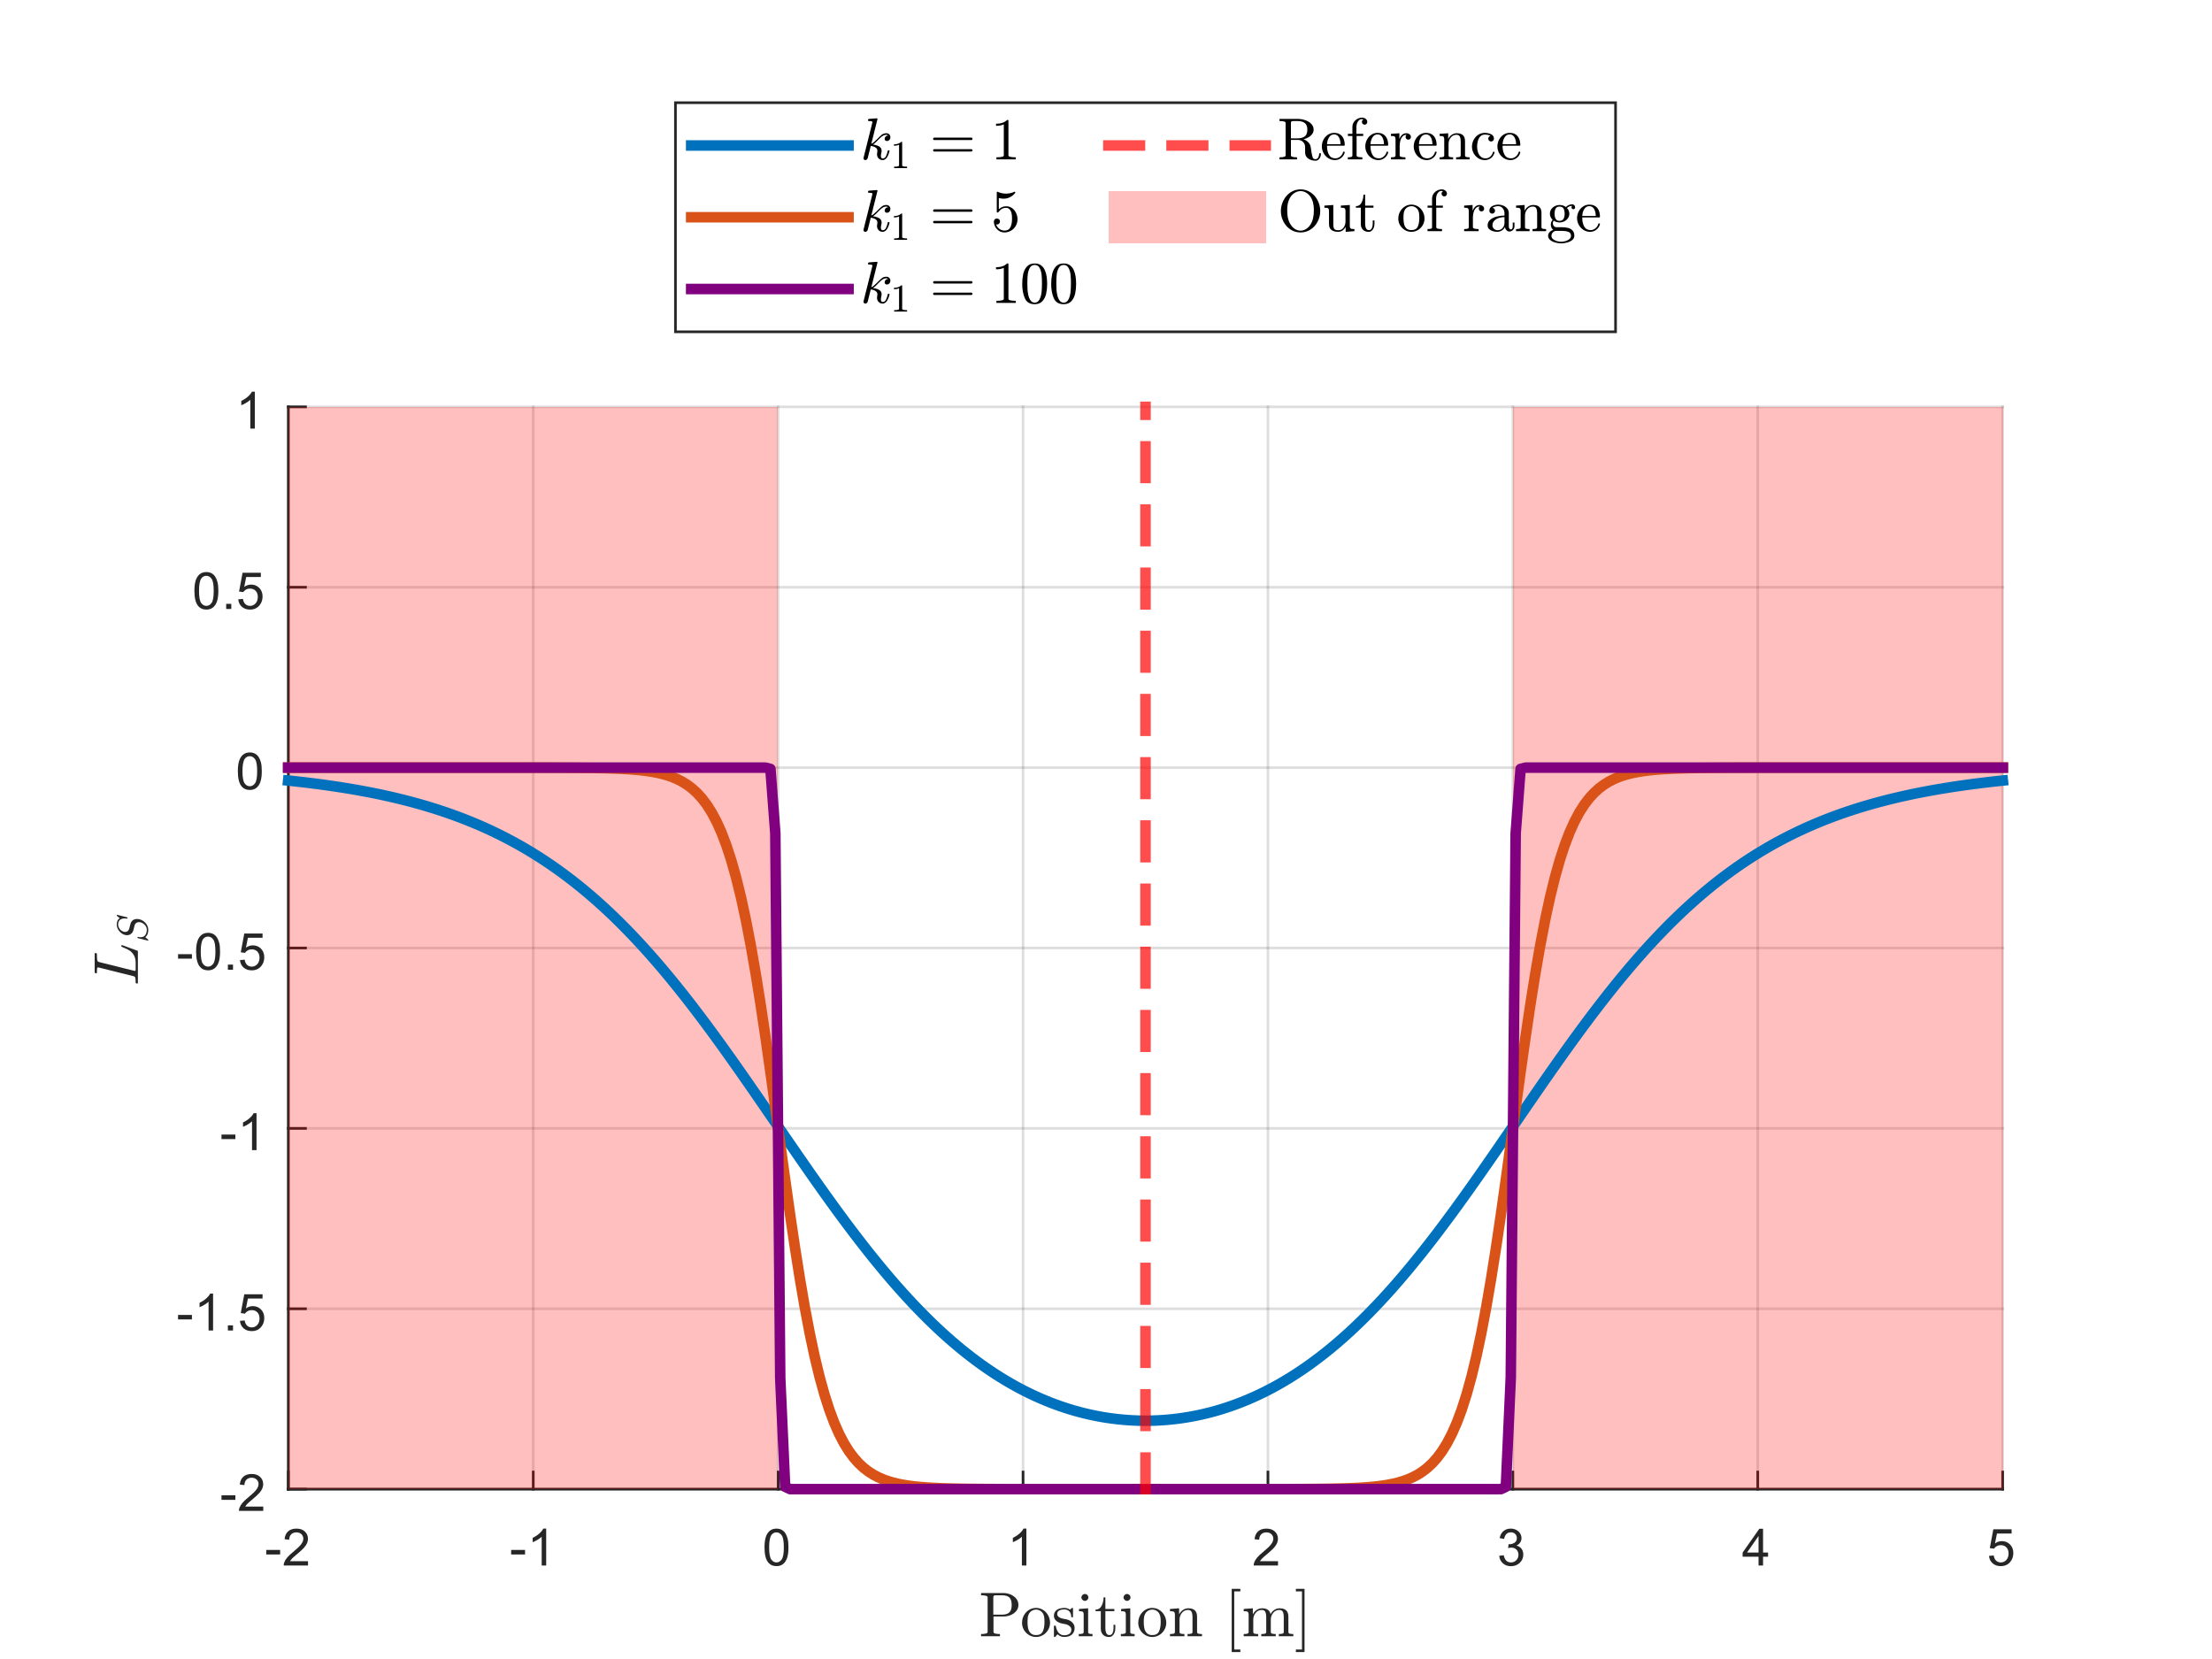 <?xml version="1.0"?>
<!DOCTYPE svg PUBLIC '-//W3C//DTD SVG 1.0//EN'
          'http://www.w3.org/TR/2001/REC-SVG-20010904/DTD/svg10.dtd'>
<svg xmlns:xlink="http://www.w3.org/1999/xlink" style="fill-opacity:1; color-rendering:auto; color-interpolation:auto; text-rendering:auto; stroke:black; stroke-linecap:square; stroke-miterlimit:10; shape-rendering:auto; stroke-opacity:1; fill:black; stroke-dasharray:none; font-weight:normal; stroke-width:1; font-family:'Dialog'; font-style:normal; stroke-linejoin:miter; font-size:12px; stroke-dashoffset:0; image-rendering:auto;" width="560" height="420" xmlns="http://www.w3.org/2000/svg"
><rect width="100%" height="100%" fill="#333333" stroke="none"/><!--Generated by the Batik Graphics2D SVG Generator--><defs id="genericDefs"
  /><g
  ><defs id="defs1"
    ><clipPath clipPathUnits="userSpaceOnUse" id="clipPath1"
      ><path d="M0 0 L560 0 L560 420 L0 420 L0 0 Z"
      /></clipPath
    ></defs
    ><g style="fill:white; stroke:white;"
    ><rect x="0" y="0" width="560" style="clip-path:url(#clipPath1); stroke:none;" height="420"
    /></g
    ><g style="fill:white; text-rendering:optimizeSpeed; color-rendering:optimizeSpeed; image-rendering:optimizeSpeed; shape-rendering:crispEdges; stroke:white; color-interpolation:sRGB;"
    ><rect x="0" width="560" height="420" y="0" style="stroke:none;"
      /><path style="stroke:none;" d="M73 377 L507 377 L507 103 L73 103 Z"
    /></g
    ><g style="stroke-linecap:butt; fill-opacity:0.149; fill:rgb(38,38,38); text-rendering:geometricPrecision; image-rendering:optimizeQuality; color-rendering:optimizeQuality; stroke-linejoin:round; stroke:rgb(38,38,38); color-interpolation:linearRGB; stroke-width:0.667; stroke-opacity:0.149;"
    ><line y2="103" style="fill:none;" x1="73" x2="73" y1="377"
      /><line y2="103" style="fill:none;" x1="135" x2="135" y1="377"
      /><line y2="103" style="fill:none;" x1="197" x2="197" y1="377"
      /><line y2="103" style="fill:none;" x1="259" x2="259" y1="377"
      /><line y2="103" style="fill:none;" x1="321" x2="321" y1="377"
      /><line y2="103" style="fill:none;" x1="383" x2="383" y1="377"
      /><line y2="103" style="fill:none;" x1="445" x2="445" y1="377"
      /><line y2="103" style="fill:none;" x1="507" x2="507" y1="377"
      /><line y2="377" style="fill:none;" x1="507" x2="73" y1="377"
      /><line y2="331.333" style="fill:none;" x1="507" x2="73" y1="331.333"
      /><line y2="285.667" style="fill:none;" x1="507" x2="73" y1="285.667"
      /><line y2="240" style="fill:none;" x1="507" x2="73" y1="240"
      /><line y2="194.333" style="fill:none;" x1="507" x2="73" y1="194.333"
      /><line y2="148.667" style="fill:none;" x1="507" x2="73" y1="148.667"
      /><line y2="103" style="fill:none;" x1="507" x2="73" y1="103"
      /><line x1="73" x2="507" y1="377" style="stroke-linecap:square; fill-opacity:1; fill:none; stroke-opacity:1;" y2="377"
      /><line x1="73" x2="73" y1="377" style="stroke-linecap:square; fill-opacity:1; fill:none; stroke-opacity:1;" y2="372.66"
      /><line x1="135" x2="135" y1="377" style="stroke-linecap:square; fill-opacity:1; fill:none; stroke-opacity:1;" y2="372.66"
      /><line x1="197" x2="197" y1="377" style="stroke-linecap:square; fill-opacity:1; fill:none; stroke-opacity:1;" y2="372.66"
      /><line x1="259" x2="259" y1="377" style="stroke-linecap:square; fill-opacity:1; fill:none; stroke-opacity:1;" y2="372.66"
      /><line x1="321" x2="321" y1="377" style="stroke-linecap:square; fill-opacity:1; fill:none; stroke-opacity:1;" y2="372.66"
      /><line x1="383" x2="383" y1="377" style="stroke-linecap:square; fill-opacity:1; fill:none; stroke-opacity:1;" y2="372.66"
      /><line x1="445" x2="445" y1="377" style="stroke-linecap:square; fill-opacity:1; fill:none; stroke-opacity:1;" y2="372.66"
      /><line x1="507" x2="507" y1="377" style="stroke-linecap:square; fill-opacity:1; fill:none; stroke-opacity:1;" y2="372.66"
    /></g
    ><g transform="translate(73,382.333)" style="font-size:13.333px; fill:rgb(38,38,38); text-rendering:geometricPrecision; color-rendering:optimizeQuality; image-rendering:optimizeQuality; stroke:rgb(38,38,38); color-interpolation:linearRGB;"
    ><path style="stroke:none;" d="M-5.594 11.203 L-5.594 10.062 L-2.078 10.062 L-2.078 11.203 L-5.594 11.203 ZM4.98 12.906 L4.98 14 L-1.176 14 Q-1.192 13.594 -1.036 13.203 Q-0.801 12.578 -0.286 11.969 Q0.23 11.359 1.214 10.562 Q2.73 9.312 3.261 8.586 Q3.792 7.859 3.792 7.219 Q3.792 6.531 3.308 6.07 Q2.824 5.609 2.042 5.609 Q1.214 5.609 0.722 6.102 Q0.23 6.594 0.214 7.469 L-0.958 7.344 Q-0.833 6.031 -0.051 5.344 Q0.73 4.656 2.058 4.656 Q3.402 4.656 4.183 5.398 Q4.964 6.141 4.964 7.234 Q4.964 7.797 4.738 8.336 Q4.511 8.875 3.98 9.477 Q3.449 10.078 2.214 11.109 Q1.183 11.969 0.894 12.281 Q0.605 12.594 0.417 12.906 L4.98 12.906 Z"
    /></g
    ><g transform="translate(135,382.333)" style="font-size:13.333px; fill:rgb(38,38,38); text-rendering:geometricPrecision; color-rendering:optimizeQuality; image-rendering:optimizeQuality; stroke:rgb(38,38,38); color-interpolation:linearRGB;"
    ><path style="stroke:none;" d="M-5.594 11.203 L-5.594 10.062 L-2.078 10.062 L-2.078 11.203 L-5.594 11.203 ZM3.277 14 L2.136 14 L2.136 6.719 Q1.714 7.109 1.05 7.508 Q0.386 7.906 -0.145 8.094 L-0.145 6.984 Q0.808 6.547 1.527 5.906 Q2.246 5.266 2.542 4.656 L3.277 4.656 L3.277 14 Z"
    /></g
    ><g transform="translate(197,382.333)" style="font-size:13.333px; fill:rgb(38,38,38); text-rendering:geometricPrecision; color-rendering:optimizeQuality; image-rendering:optimizeQuality; stroke:rgb(38,38,38); color-interpolation:linearRGB;"
    ><path style="stroke:none;" d="M-3.453 9.406 Q-3.453 7.766 -3.117 6.758 Q-2.781 5.75 -2.109 5.203 Q-1.438 4.656 -0.422 4.656 Q0.328 4.656 0.891 4.961 Q1.453 5.266 1.82 5.828 Q2.188 6.391 2.398 7.211 Q2.609 8.031 2.609 9.406 Q2.609 11.047 2.273 12.055 Q1.938 13.062 1.266 13.609 Q0.594 14.156 -0.422 14.156 Q-1.766 14.156 -2.547 13.188 Q-3.453 12.031 -3.453 9.406 ZM-2.281 9.406 Q-2.281 11.703 -1.75 12.461 Q-1.219 13.219 -0.422 13.219 Q0.359 13.219 0.898 12.461 Q1.438 11.703 1.438 9.406 Q1.438 7.109 0.898 6.359 Q0.359 5.609 -0.438 5.609 Q-1.219 5.609 -1.703 6.266 Q-2.281 7.125 -2.281 9.406 Z"
    /></g
    ><g transform="translate(259,382.333)" style="font-size:13.333px; fill:rgb(38,38,38); text-rendering:geometricPrecision; color-rendering:optimizeQuality; image-rendering:optimizeQuality; stroke:rgb(38,38,38); color-interpolation:linearRGB;"
    ><path style="stroke:none;" d="M0.844 14 L-0.297 14 L-0.297 6.719 Q-0.719 7.109 -1.383 7.508 Q-2.047 7.906 -2.578 8.094 L-2.578 6.984 Q-1.625 6.547 -0.906 5.906 Q-0.188 5.266 0.109 4.656 L0.844 4.656 L0.844 14 Z"
    /></g
    ><g transform="translate(321,382.333)" style="font-size:13.333px; fill:rgb(38,38,38); text-rendering:geometricPrecision; color-rendering:optimizeQuality; image-rendering:optimizeQuality; stroke:rgb(38,38,38); color-interpolation:linearRGB;"
    ><path style="stroke:none;" d="M2.547 12.906 L2.547 14 L-3.609 14 Q-3.625 13.594 -3.469 13.203 Q-3.234 12.578 -2.719 11.969 Q-2.203 11.359 -1.219 10.562 Q0.297 9.312 0.828 8.586 Q1.359 7.859 1.359 7.219 Q1.359 6.531 0.875 6.07 Q0.391 5.609 -0.391 5.609 Q-1.219 5.609 -1.711 6.102 Q-2.203 6.594 -2.219 7.469 L-3.391 7.344 Q-3.266 6.031 -2.484 5.344 Q-1.703 4.656 -0.375 4.656 Q0.969 4.656 1.75 5.398 Q2.531 6.141 2.531 7.234 Q2.531 7.797 2.305 8.336 Q2.078 8.875 1.547 9.477 Q1.016 10.078 -0.219 11.109 Q-1.25 11.969 -1.539 12.281 Q-1.828 12.594 -2.016 12.906 L2.547 12.906 Z"
    /></g
    ><g transform="translate(383,382.333)" style="font-size:13.333px; fill:rgb(38,38,38); text-rendering:geometricPrecision; color-rendering:optimizeQuality; image-rendering:optimizeQuality; stroke:rgb(38,38,38); color-interpolation:linearRGB;"
    ><path style="stroke:none;" d="M-3.453 11.547 L-2.312 11.391 Q-2.109 12.359 -1.641 12.789 Q-1.172 13.219 -0.484 13.219 Q0.312 13.219 0.867 12.664 Q1.422 12.109 1.422 11.281 Q1.422 10.484 0.914 9.977 Q0.406 9.469 -0.391 9.469 Q-0.719 9.469 -1.203 9.594 L-1.078 8.594 Q-0.953 8.609 -0.891 8.609 Q-0.156 8.609 0.43 8.227 Q1.016 7.844 1.016 7.047 Q1.016 6.422 0.586 6.008 Q0.156 5.594 -0.516 5.594 Q-1.188 5.594 -1.625 6.016 Q-2.062 6.438 -2.203 7.266 L-3.344 7.062 Q-3.125 5.922 -2.383 5.289 Q-1.641 4.656 -0.547 4.656 Q0.219 4.656 0.859 4.984 Q1.5 5.312 1.844 5.875 Q2.188 6.438 2.188 7.078 Q2.188 7.672 1.859 8.172 Q1.531 8.672 0.906 8.953 Q1.719 9.156 2.18 9.75 Q2.641 10.344 2.641 11.25 Q2.641 12.469 1.75 13.32 Q0.859 14.172 -0.5 14.172 Q-1.719 14.172 -2.531 13.438 Q-3.344 12.703 -3.453 11.547 Z"
    /></g
    ><g transform="translate(445,382.333)" style="font-size:13.333px; fill:rgb(38,38,38); text-rendering:geometricPrecision; color-rendering:optimizeQuality; image-rendering:optimizeQuality; stroke:rgb(38,38,38); color-interpolation:linearRGB;"
    ><path style="stroke:none;" d="M0.203 14 L0.203 11.766 L-3.828 11.766 L-3.828 10.719 L0.406 4.688 L1.344 4.688 L1.344 10.719 L2.609 10.719 L2.609 11.766 L1.344 11.766 L1.344 14 L0.203 14 ZM0.203 10.719 L0.203 6.531 L-2.719 10.719 L0.203 10.719 Z"
    /></g
    ><g transform="translate(507,382.333)" style="font-size:13.333px; fill:rgb(38,38,38); text-rendering:geometricPrecision; color-rendering:optimizeQuality; image-rendering:optimizeQuality; stroke:rgb(38,38,38); color-interpolation:linearRGB;"
    ><path style="stroke:none;" d="M-3.453 11.562 L-2.266 11.453 Q-2.125 12.344 -1.641 12.781 Q-1.156 13.219 -0.469 13.219 Q0.359 13.219 0.93 12.594 Q1.5 11.969 1.5 10.953 Q1.5 9.969 0.953 9.406 Q0.406 8.844 -0.484 8.844 Q-1.047 8.844 -1.492 9.094 Q-1.938 9.344 -2.188 9.734 L-3.25 9.594 L-2.359 4.828 L2.266 4.828 L2.266 5.906 L-1.438 5.906 L-1.938 8.406 Q-1.109 7.828 -0.188 7.828 Q1.031 7.828 1.867 8.672 Q2.703 9.516 2.703 10.844 Q2.703 12.109 1.969 13.031 Q1.078 14.156 -0.469 14.156 Q-1.734 14.156 -2.539 13.445 Q-3.344 12.734 -3.453 11.562 Z"
    /></g
    ><g transform="translate(290,400.8)" style="font-size:16px; fill:rgb(38,38,38); text-rendering:geometricPrecision; image-rendering:optimizeQuality; color-rendering:optimizeQuality; font-family:'mwa_cmr10'; stroke:rgb(38,38,38); color-interpolation:linearRGB;"
    ><path style="stroke:none;" d="M-41.624 13.44 L-41.624 12.877 Q-39.968 12.877 -39.968 12.362 L-39.968 3.581 Q-39.968 3.065 -41.624 3.065 L-41.624 2.502 L-35.921 2.502 Q-35.046 2.502 -34.171 2.862 Q-33.296 3.221 -32.734 3.909 Q-32.171 4.596 -32.171 5.518 Q-32.171 6.409 -32.742 7.081 Q-33.312 7.752 -34.179 8.096 Q-35.046 8.44 -35.921 8.44 L-38.484 8.44 L-38.484 12.362 Q-38.484 12.877 -36.843 12.877 L-36.843 13.44 L-41.624 13.44 ZM-38.531 7.971 L-36.359 7.971 Q-35.484 7.971 -34.937 7.713 Q-34.39 7.456 -34.132 6.924 Q-33.874 6.393 -33.874 5.518 Q-33.874 4.206 -34.453 3.635 Q-35.031 3.065 -36.359 3.065 L-37.718 3.065 Q-38.015 3.065 -38.171 3.088 Q-38.328 3.112 -38.429 3.229 Q-38.531 3.346 -38.531 3.581 L-38.531 7.971 Z"
      /><path style="stroke:none;" d="M-27.711 13.627 Q-28.664 13.627 -29.485 13.135 Q-30.305 12.643 -30.782 11.823 Q-31.258 11.002 -31.258 10.034 Q-31.258 9.299 -31 8.62 Q-30.742 7.94 -30.25 7.401 Q-29.758 6.862 -29.11 6.565 Q-28.461 6.268 -27.711 6.268 Q-26.727 6.268 -25.914 6.784 Q-25.102 7.299 -24.633 8.174 Q-24.164 9.049 -24.164 10.034 Q-24.164 10.987 -24.641 11.815 Q-25.117 12.643 -25.938 13.135 Q-26.758 13.627 -27.711 13.627 ZM-27.711 13.143 Q-26.43 13.143 -26 12.213 Q-25.571 11.284 -25.571 9.846 Q-25.571 9.049 -25.657 8.518 Q-25.742 7.987 -26.024 7.565 Q-26.211 7.299 -26.485 7.096 Q-26.758 6.893 -27.071 6.792 Q-27.383 6.69 -27.711 6.69 Q-28.211 6.69 -28.657 6.917 Q-29.102 7.143 -29.399 7.565 Q-29.696 8.018 -29.782 8.557 Q-29.867 9.096 -29.867 9.846 Q-29.867 10.752 -29.711 11.463 Q-29.555 12.174 -29.078 12.659 Q-28.602 13.143 -27.711 13.143 Z"
      /><path style="stroke:none;" d="M-23.18 13.487 L-23.18 10.877 Q-23.18 10.752 -23.039 10.752 L-22.836 10.752 Q-22.742 10.752 -22.711 10.877 Q-22.274 13.19 -20.555 13.19 Q-19.805 13.19 -19.289 12.846 Q-18.774 12.502 -18.774 11.784 Q-18.774 11.268 -19.172 10.909 Q-19.57 10.549 -20.117 10.409 L-21.195 10.206 Q-21.727 10.081 -22.172 9.838 Q-22.617 9.596 -22.899 9.198 Q-23.18 8.799 -23.18 8.268 Q-23.18 7.565 -22.805 7.112 Q-22.43 6.659 -21.836 6.463 Q-21.242 6.268 -20.555 6.268 Q-19.742 6.268 -19.133 6.706 L-18.664 6.299 Q-18.664 6.268 -18.586 6.268 L-18.477 6.268 Q-18.43 6.268 -18.391 6.307 Q-18.352 6.346 -18.352 6.393 L-18.352 8.487 Q-18.352 8.643 -18.477 8.643 L-18.664 8.643 Q-18.805 8.643 -18.805 8.487 Q-18.805 7.659 -19.274 7.151 Q-19.742 6.643 -20.57 6.643 Q-21.289 6.643 -21.82 6.909 Q-22.352 7.174 -22.352 7.815 Q-22.352 8.268 -21.969 8.549 Q-21.586 8.831 -21.086 8.956 L-19.992 9.159 Q-19.445 9.284 -18.977 9.581 Q-18.508 9.877 -18.227 10.331 Q-17.945 10.784 -17.945 11.362 Q-17.945 11.94 -18.149 12.362 Q-18.352 12.784 -18.703 13.065 Q-19.055 13.346 -19.539 13.487 Q-20.024 13.627 -20.555 13.627 Q-21.555 13.627 -22.274 12.94 L-22.852 13.581 Q-22.852 13.627 -22.945 13.627 L-23.039 13.627 Q-23.18 13.627 -23.18 13.487 Z"
      /><path style="stroke:none;" d="M-16.9 13.44 L-16.9 12.877 Q-16.353 12.877 -16.002 12.791 Q-15.65 12.706 -15.65 12.362 L-15.65 8.002 Q-15.65 7.377 -15.892 7.237 Q-16.134 7.096 -16.838 7.096 L-16.838 6.534 L-14.525 6.362 L-14.525 12.362 Q-14.525 12.706 -14.22 12.791 Q-13.916 12.877 -13.416 12.877 L-13.416 13.44 L-16.9 13.44 ZM-16.228 3.612 Q-16.228 3.268 -15.963 3.002 Q-15.697 2.737 -15.353 2.737 Q-15.119 2.737 -14.908 2.854 Q-14.697 2.971 -14.58 3.182 Q-14.463 3.393 -14.463 3.612 Q-14.463 3.956 -14.728 4.221 Q-14.994 4.487 -15.353 4.487 Q-15.697 4.487 -15.963 4.221 Q-16.228 3.956 -16.228 3.612 Z"
      /><path style="stroke:none;" d="M-11.315 11.518 L-11.315 7.096 L-12.643 7.096 L-12.643 6.69 Q-11.596 6.69 -11.104 5.713 Q-10.612 4.737 -10.612 3.596 L-10.159 3.596 L-10.159 6.534 L-7.893 6.534 L-7.893 7.096 L-10.159 7.096 L-10.159 11.487 Q-10.159 12.143 -9.932 12.643 Q-9.706 13.143 -9.127 13.143 Q-8.581 13.143 -8.338 12.62 Q-8.096 12.096 -8.096 11.487 L-8.096 10.534 L-7.643 10.534 L-7.643 11.518 Q-7.643 12.018 -7.823 12.502 Q-8.002 12.987 -8.362 13.307 Q-8.721 13.627 -9.237 13.627 Q-10.206 13.627 -10.76 13.049 Q-11.315 12.471 -11.315 11.518 Z"
      /><path style="stroke:none;" d="M-6.233 13.44 L-6.233 12.877 Q-5.686 12.877 -5.335 12.791 Q-4.983 12.706 -4.983 12.362 L-4.983 8.002 Q-4.983 7.377 -5.226 7.237 Q-5.468 7.096 -6.171 7.096 L-6.171 6.534 L-3.858 6.362 L-3.858 12.362 Q-3.858 12.706 -3.554 12.791 Q-3.249 12.877 -2.749 12.877 L-2.749 13.44 L-6.233 13.44 ZM-5.561 3.612 Q-5.561 3.268 -5.296 3.002 Q-5.03 2.737 -4.686 2.737 Q-4.452 2.737 -4.241 2.854 Q-4.03 2.971 -3.913 3.182 Q-3.796 3.393 -3.796 3.612 Q-3.796 3.956 -4.061 4.221 Q-4.327 4.487 -4.686 4.487 Q-5.03 4.487 -5.296 4.221 Q-5.561 3.956 -5.561 3.612 Z"
      /><path style="stroke:none;" d="M1.711 13.627 Q0.758 13.627 -0.062 13.135 Q-0.883 12.643 -1.359 11.823 Q-1.836 11.002 -1.836 10.034 Q-1.836 9.299 -1.578 8.62 Q-1.32 7.94 -0.828 7.401 Q-0.336 6.862 0.313 6.565 Q0.961 6.268 1.711 6.268 Q2.696 6.268 3.508 6.784 Q4.321 7.299 4.789 8.174 Q5.258 9.049 5.258 10.034 Q5.258 10.987 4.781 11.815 Q4.305 12.643 3.485 13.135 Q2.664 13.627 1.711 13.627 ZM1.711 13.143 Q2.992 13.143 3.422 12.213 Q3.852 11.284 3.852 9.846 Q3.852 9.049 3.766 8.518 Q3.68 7.987 3.399 7.565 Q3.211 7.299 2.938 7.096 Q2.664 6.893 2.352 6.792 Q2.039 6.69 1.711 6.69 Q1.211 6.69 0.766 6.917 Q0.321 7.143 0.024 7.565 Q-0.273 8.018 -0.359 8.557 Q-0.445 9.096 -0.445 9.846 Q-0.445 10.752 -0.289 11.463 Q-0.133 12.174 0.344 12.659 Q0.821 13.143 1.711 13.143 Z"
      /><path style="stroke:none;" d="M6.196 13.44 L6.196 12.877 Q6.742 12.877 7.094 12.791 Q7.446 12.706 7.446 12.362 L7.446 8.002 Q7.446 7.565 7.313 7.377 Q7.18 7.19 6.938 7.143 Q6.696 7.096 6.196 7.096 L6.196 6.534 L8.508 6.362 L8.508 7.924 Q8.836 7.237 9.461 6.799 Q10.086 6.362 10.836 6.362 Q11.945 6.362 12.5 6.893 Q13.055 7.424 13.055 8.518 L13.055 12.362 Q13.055 12.706 13.406 12.791 Q13.758 12.877 14.305 12.877 L14.305 13.44 L10.649 13.44 L10.649 12.877 Q11.195 12.877 11.547 12.791 Q11.899 12.706 11.899 12.362 L11.899 8.565 Q11.899 7.784 11.672 7.284 Q11.445 6.784 10.742 6.784 Q9.805 6.784 9.211 7.526 Q8.617 8.268 8.617 9.206 L8.617 12.362 Q8.617 12.706 8.969 12.791 Q9.32 12.877 9.852 12.877 L9.852 13.44 L6.196 13.44 Z"
      /><path style="stroke:none;" d="M21.824 17.44 L21.824 1.44 L24.012 1.44 L24.012 2.081 L22.465 2.081 L22.465 16.799 L24.012 16.799 L24.012 17.44 L21.824 17.44 Z"
      /><path style="stroke:none;" d="M24.862 13.44 L24.862 12.877 Q25.409 12.877 25.761 12.791 Q26.112 12.706 26.112 12.362 L26.112 8.002 Q26.112 7.565 25.979 7.377 Q25.847 7.19 25.604 7.143 Q25.362 7.096 24.862 7.096 L24.862 6.534 L27.175 6.362 L27.175 7.924 Q27.503 7.237 28.128 6.799 Q28.753 6.362 29.503 6.362 Q31.347 6.362 31.659 7.862 Q31.987 7.19 32.604 6.776 Q33.222 6.362 33.956 6.362 Q34.675 6.362 35.175 6.596 Q35.675 6.831 35.925 7.315 Q36.175 7.799 36.175 8.518 L36.175 12.362 Q36.175 12.706 36.526 12.791 Q36.878 12.877 37.425 12.877 L37.425 13.44 L33.753 13.44 L33.753 12.877 Q34.3 12.877 34.651 12.791 Q35.003 12.706 35.003 12.362 L35.003 8.565 Q35.003 7.768 34.776 7.276 Q34.55 6.784 33.847 6.784 Q32.925 6.784 32.323 7.526 Q31.722 8.268 31.722 9.206 L31.722 12.362 Q31.722 12.706 32.073 12.791 Q32.425 12.877 32.972 12.877 L32.972 13.44 L29.315 13.44 L29.315 12.877 Q29.862 12.877 30.214 12.791 Q30.565 12.706 30.565 12.362 L30.565 8.565 Q30.565 7.784 30.339 7.284 Q30.112 6.784 29.409 6.784 Q28.472 6.784 27.878 7.526 Q27.284 8.268 27.284 9.206 L27.284 12.362 Q27.284 12.706 27.636 12.791 Q27.987 12.877 28.518 12.877 L28.518 13.44 L24.862 13.44 Z"
      /><path style="stroke:none;" d="M38.071 17.44 L38.071 16.799 L39.617 16.799 L39.617 2.081 L38.071 2.081 L38.071 1.44 L40.258 1.44 L40.258 17.44 L38.071 17.44 Z"
    /></g
    ><g style="fill:rgb(38,38,38); text-rendering:geometricPrecision; image-rendering:optimizeQuality; color-rendering:optimizeQuality; stroke-linejoin:round; stroke:rgb(38,38,38); color-interpolation:linearRGB; stroke-width:0.667;"
    ><line y2="103" style="fill:none;" x1="73" x2="73" y1="377"
      /><line y2="377" style="fill:none;" x1="73" x2="77.34" y1="377"
      /><line y2="331.333" style="fill:none;" x1="73" x2="77.34" y1="331.333"
      /><line y2="285.667" style="fill:none;" x1="73" x2="77.34" y1="285.667"
      /><line y2="240" style="fill:none;" x1="73" x2="77.34" y1="240"
      /><line y2="194.333" style="fill:none;" x1="73" x2="77.34" y1="194.333"
      /><line y2="148.667" style="fill:none;" x1="73" x2="77.34" y1="148.667"
      /><line y2="103" style="fill:none;" x1="73" x2="77.34" y1="103"
    /></g
    ><g transform="translate(67.667,377)" style="font-size:13.333px; fill:rgb(38,38,38); text-rendering:geometricPrecision; color-rendering:optimizeQuality; image-rendering:optimizeQuality; stroke:rgb(38,38,38); color-interpolation:linearRGB;"
    ><path style="stroke:none;" d="M-11.594 2.703 L-11.594 1.562 L-8.078 1.562 L-8.078 2.703 L-11.594 2.703 ZM-1.02 4.406 L-1.02 5.5 L-7.176 5.5 Q-7.192 5.094 -7.036 4.703 Q-6.801 4.078 -6.286 3.469 Q-5.77 2.859 -4.786 2.062 Q-3.27 0.812 -2.739 0.086 Q-2.208 -0.641 -2.208 -1.281 Q-2.208 -1.969 -2.692 -2.43 Q-3.176 -2.891 -3.958 -2.891 Q-4.786 -2.891 -5.278 -2.398 Q-5.77 -1.906 -5.786 -1.031 L-6.957 -1.156 Q-6.832 -2.469 -6.051 -3.156 Q-5.27 -3.844 -3.942 -3.844 Q-2.598 -3.844 -1.817 -3.102 Q-1.036 -2.359 -1.036 -1.266 Q-1.036 -0.703 -1.262 -0.164 Q-1.489 0.375 -2.02 0.977 Q-2.551 1.578 -3.786 2.609 Q-4.817 3.469 -5.106 3.781 Q-5.395 4.094 -5.582 4.406 L-1.02 4.406 Z"
    /></g
    ><g transform="translate(67.667,331.333)" style="font-size:13.333px; fill:rgb(38,38,38); text-rendering:geometricPrecision; color-rendering:optimizeQuality; image-rendering:optimizeQuality; stroke:rgb(38,38,38); color-interpolation:linearRGB;"
    ><path style="stroke:none;" d="M-22.594 2.703 L-22.594 1.562 L-19.078 1.562 L-19.078 2.703 L-22.594 2.703 ZM-13.723 5.5 L-14.864 5.5 L-14.864 -1.781 Q-15.286 -1.391 -15.95 -0.992 Q-16.614 -0.594 -17.145 -0.406 L-17.145 -1.516 Q-16.192 -1.953 -15.473 -2.594 Q-14.754 -3.234 -14.457 -3.844 L-13.723 -3.844 L-13.723 5.5 ZM-9.976 5.5 L-9.976 4.203 L-8.679 4.203 L-8.679 5.5 L-9.976 5.5 ZM-6.918 3.062 L-5.73 2.953 Q-5.589 3.844 -5.105 4.281 Q-4.621 4.719 -3.933 4.719 Q-3.105 4.719 -2.535 4.094 Q-1.964 3.469 -1.964 2.453 Q-1.964 1.469 -2.511 0.906 Q-3.058 0.344 -3.949 0.344 Q-4.511 0.344 -4.957 0.594 Q-5.402 0.844 -5.652 1.234 L-6.714 1.094 L-5.824 -3.672 L-1.199 -3.672 L-1.199 -2.594 L-4.902 -2.594 L-5.402 -0.094 Q-4.574 -0.672 -3.652 -0.672 Q-2.433 -0.672 -1.597 0.172 Q-0.761 1.016 -0.761 2.344 Q-0.761 3.609 -1.496 4.531 Q-2.386 5.656 -3.933 5.656 Q-5.199 5.656 -6.003 4.945 Q-6.808 4.234 -6.918 3.062 Z"
    /></g
    ><g transform="translate(67.667,285.667)" style="font-size:13.333px; fill:rgb(38,38,38); text-rendering:geometricPrecision; color-rendering:optimizeQuality; image-rendering:optimizeQuality; stroke:rgb(38,38,38); color-interpolation:linearRGB;"
    ><path style="stroke:none;" d="M-11.594 2.703 L-11.594 1.562 L-8.078 1.562 L-8.078 2.703 L-11.594 2.703 ZM-2.723 5.5 L-3.864 5.5 L-3.864 -1.781 Q-4.286 -1.391 -4.95 -0.992 Q-5.614 -0.594 -6.145 -0.406 L-6.145 -1.516 Q-5.192 -1.953 -4.473 -2.594 Q-3.754 -3.234 -3.458 -3.844 L-2.723 -3.844 L-2.723 5.5 Z"
    /></g
    ><g transform="translate(67.667,240)" style="font-size:13.333px; fill:rgb(38,38,38); text-rendering:geometricPrecision; color-rendering:optimizeQuality; image-rendering:optimizeQuality; stroke:rgb(38,38,38); color-interpolation:linearRGB;"
    ><path style="stroke:none;" d="M-22.594 2.703 L-22.594 1.562 L-19.078 1.562 L-19.078 2.703 L-22.594 2.703 ZM-18.02 0.906 Q-18.02 -0.734 -17.684 -1.742 Q-17.348 -2.75 -16.676 -3.297 Q-16.004 -3.844 -14.989 -3.844 Q-14.239 -3.844 -13.676 -3.539 Q-13.114 -3.234 -12.746 -2.672 Q-12.379 -2.109 -12.168 -1.289 Q-11.957 -0.469 -11.957 0.906 Q-11.957 2.547 -12.293 3.555 Q-12.629 4.562 -13.301 5.109 Q-13.973 5.656 -14.989 5.656 Q-16.332 5.656 -17.114 4.688 Q-18.02 3.531 -18.02 0.906 ZM-16.848 0.906 Q-16.848 3.203 -16.317 3.961 Q-15.786 4.719 -14.989 4.719 Q-14.207 4.719 -13.668 3.961 Q-13.129 3.203 -13.129 0.906 Q-13.129 -1.391 -13.668 -2.141 Q-14.207 -2.891 -15.004 -2.891 Q-15.786 -2.891 -16.27 -2.234 Q-16.848 -1.375 -16.848 0.906 ZM-9.976 5.5 L-9.976 4.203 L-8.679 4.203 L-8.679 5.5 L-9.976 5.5 ZM-6.918 3.062 L-5.73 2.953 Q-5.589 3.844 -5.105 4.281 Q-4.621 4.719 -3.933 4.719 Q-3.105 4.719 -2.535 4.094 Q-1.964 3.469 -1.964 2.453 Q-1.964 1.469 -2.511 0.906 Q-3.058 0.344 -3.949 0.344 Q-4.511 0.344 -4.957 0.594 Q-5.402 0.844 -5.652 1.234 L-6.714 1.094 L-5.824 -3.672 L-1.199 -3.672 L-1.199 -2.594 L-4.902 -2.594 L-5.402 -0.094 Q-4.574 -0.672 -3.652 -0.672 Q-2.433 -0.672 -1.597 0.172 Q-0.761 1.016 -0.761 2.344 Q-0.761 3.609 -1.496 4.531 Q-2.386 5.656 -3.933 5.656 Q-5.199 5.656 -6.003 4.945 Q-6.808 4.234 -6.918 3.062 Z"
    /></g
    ><g transform="translate(67.667,194.333)" style="font-size:13.333px; fill:rgb(38,38,38); text-rendering:geometricPrecision; color-rendering:optimizeQuality; image-rendering:optimizeQuality; stroke:rgb(38,38,38); color-interpolation:linearRGB;"
    ><path style="stroke:none;" d="M-7.453 0.906 Q-7.453 -0.734 -7.117 -1.742 Q-6.781 -2.75 -6.109 -3.297 Q-5.438 -3.844 -4.422 -3.844 Q-3.672 -3.844 -3.109 -3.539 Q-2.547 -3.234 -2.18 -2.672 Q-1.812 -2.109 -1.602 -1.289 Q-1.391 -0.469 -1.391 0.906 Q-1.391 2.547 -1.727 3.555 Q-2.062 4.562 -2.734 5.109 Q-3.406 5.656 -4.422 5.656 Q-5.766 5.656 -6.547 4.688 Q-7.453 3.531 -7.453 0.906 ZM-6.281 0.906 Q-6.281 3.203 -5.75 3.961 Q-5.219 4.719 -4.422 4.719 Q-3.641 4.719 -3.102 3.961 Q-2.562 3.203 -2.562 0.906 Q-2.562 -1.391 -3.102 -2.141 Q-3.641 -2.891 -4.438 -2.891 Q-5.219 -2.891 -5.703 -2.234 Q-6.281 -1.375 -6.281 0.906 Z"
    /></g
    ><g transform="translate(67.667,148.667)" style="font-size:13.333px; fill:rgb(38,38,38); text-rendering:geometricPrecision; color-rendering:optimizeQuality; image-rendering:optimizeQuality; stroke:rgb(38,38,38); color-interpolation:linearRGB;"
    ><path style="stroke:none;" d="M-18.453 0.906 Q-18.453 -0.734 -18.117 -1.742 Q-17.781 -2.75 -17.109 -3.297 Q-16.438 -3.844 -15.422 -3.844 Q-14.672 -3.844 -14.109 -3.539 Q-13.547 -3.234 -13.18 -2.672 Q-12.812 -2.109 -12.602 -1.289 Q-12.391 -0.469 -12.391 0.906 Q-12.391 2.547 -12.727 3.555 Q-13.062 4.562 -13.734 5.109 Q-14.406 5.656 -15.422 5.656 Q-16.766 5.656 -17.547 4.688 Q-18.453 3.531 -18.453 0.906 ZM-17.281 0.906 Q-17.281 3.203 -16.75 3.961 Q-16.219 4.719 -15.422 4.719 Q-14.641 4.719 -14.102 3.961 Q-13.562 3.203 -13.562 0.906 Q-13.562 -1.391 -14.102 -2.141 Q-14.641 -2.891 -15.438 -2.891 Q-16.219 -2.891 -16.703 -2.234 Q-17.281 -1.375 -17.281 0.906 ZM-10.409 5.5 L-10.409 4.203 L-9.112 4.203 L-9.112 5.5 L-10.409 5.5 ZM-7.351 3.062 L-6.163 2.953 Q-6.023 3.844 -5.538 4.281 Q-5.054 4.719 -4.366 4.719 Q-3.538 4.719 -2.968 4.094 Q-2.398 3.469 -2.398 2.453 Q-2.398 1.469 -2.945 0.906 Q-3.491 0.344 -4.382 0.344 Q-4.944 0.344 -5.39 0.594 Q-5.835 0.844 -6.085 1.234 L-7.148 1.094 L-6.257 -3.672 L-1.632 -3.672 L-1.632 -2.594 L-5.335 -2.594 L-5.835 -0.094 Q-5.007 -0.672 -4.085 -0.672 Q-2.866 -0.672 -2.03 0.172 Q-1.194 1.016 -1.194 2.344 Q-1.194 3.609 -1.929 4.531 Q-2.82 5.656 -4.366 5.656 Q-5.632 5.656 -6.437 4.945 Q-7.241 4.234 -7.351 3.062 Z"
    /></g
    ><g transform="translate(67.667,103)" style="font-size:13.333px; fill:rgb(38,38,38); text-rendering:geometricPrecision; color-rendering:optimizeQuality; image-rendering:optimizeQuality; stroke:rgb(38,38,38); color-interpolation:linearRGB;"
    ><path style="stroke:none;" d="M-3.156 5.5 L-4.297 5.5 L-4.297 -1.781 Q-4.719 -1.391 -5.383 -0.992 Q-6.047 -0.594 -6.578 -0.406 L-6.578 -1.516 Q-5.625 -1.953 -4.906 -2.594 Q-4.188 -3.234 -3.891 -3.844 L-3.156 -3.844 L-3.156 5.5 Z"
    /></g
    ><g transform="translate(40.667,240) rotate(-90)" style="font-size:16px; fill:rgb(38,38,38); text-rendering:geometricPrecision; image-rendering:optimizeQuality; color-rendering:optimizeQuality; font-family:'mwa_cmmi10'; stroke:rgb(38,38,38); color-interpolation:linearRGB;"
    ><path style="stroke:none;" d="M-8.851 -5.76 Q-9.007 -5.76 -9.007 -5.979 Q-8.992 -6.01 -8.968 -6.112 Q-8.945 -6.213 -8.906 -6.268 Q-8.867 -6.323 -8.804 -6.323 Q-7.82 -6.323 -7.445 -6.432 Q-7.226 -6.51 -7.132 -6.869 L-4.945 -15.651 Q-4.914 -15.807 -4.914 -15.869 Q-4.914 -16.041 -5.101 -16.073 Q-5.398 -16.135 -6.257 -16.135 Q-6.414 -16.135 -6.414 -16.338 Q-6.351 -16.541 -6.32 -16.619 Q-6.289 -16.698 -6.148 -16.698 L-1.414 -16.698 Q-1.273 -16.698 -1.273 -16.479 Q-1.304 -16.323 -1.335 -16.229 Q-1.367 -16.135 -1.492 -16.135 Q-2.664 -16.135 -3.07 -16.057 Q-3.461 -15.979 -3.554 -15.588 L-5.742 -6.807 Q-5.804 -6.604 -5.804 -6.448 Q-5.804 -6.323 -5.257 -6.323 L-3.773 -6.323 Q-2.523 -6.323 -1.742 -6.823 Q-0.961 -7.323 -0.586 -7.955 Q-0.21 -8.588 0.047 -9.26 Q0.305 -9.932 0.414 -9.963 L0.555 -9.963 Q0.727 -9.963 0.727 -9.744 L-0.695 -5.869 Q-0.726 -5.76 -0.851 -5.76 L-8.851 -5.76 Z"
      /><path style="stroke:none;" d="M1.96 -3.126 Q1.928 -3.126 1.897 -3.157 Q1.866 -3.188 1.866 -3.22 L2.507 -5.798 Q2.522 -5.86 2.6 -5.86 L2.725 -5.86 Q2.772 -5.86 2.796 -5.829 Q2.819 -5.798 2.819 -5.751 Q2.725 -5.376 2.725 -5.079 Q2.725 -4.282 3.272 -3.891 Q3.819 -3.501 4.663 -3.501 Q5.022 -3.501 5.366 -3.68 Q5.71 -3.86 5.975 -4.141 Q6.241 -4.423 6.397 -4.774 Q6.553 -5.126 6.553 -5.485 Q6.553 -5.876 6.343 -6.18 Q6.132 -6.485 5.772 -6.579 L4.428 -6.923 Q3.897 -7.079 3.569 -7.516 Q3.241 -7.954 3.241 -8.501 Q3.241 -9.157 3.639 -9.766 Q4.038 -10.376 4.663 -10.743 Q5.288 -11.11 5.944 -11.11 Q6.46 -11.11 6.882 -10.93 Q7.303 -10.751 7.522 -10.345 L8.147 -11.079 Q8.21 -11.11 8.225 -11.11 L8.303 -11.11 Q8.335 -11.11 8.366 -11.079 Q8.397 -11.048 8.397 -11.001 L7.757 -8.454 Q7.741 -8.376 7.663 -8.376 L7.538 -8.376 Q7.444 -8.376 7.444 -8.501 Q7.491 -8.845 7.491 -9.095 Q7.491 -9.61 7.319 -9.993 Q7.147 -10.376 6.796 -10.571 Q6.444 -10.766 5.913 -10.766 Q5.475 -10.766 5.038 -10.508 Q4.6 -10.251 4.335 -9.837 Q4.069 -9.423 4.069 -8.97 Q4.069 -8.61 4.28 -8.337 Q4.491 -8.063 4.835 -7.97 L6.163 -7.626 Q6.538 -7.516 6.811 -7.274 Q7.085 -7.032 7.218 -6.696 Q7.35 -6.36 7.35 -5.97 Q7.35 -5.438 7.132 -4.93 Q6.913 -4.423 6.522 -4.008 Q6.132 -3.595 5.632 -3.36 Q5.132 -3.126 4.6 -3.126 Q3.303 -3.126 2.725 -3.891 L2.116 -3.157 Q2.053 -3.126 2.038 -3.126 L1.96 -3.126 Z"
    /></g
    ><g style="fill-opacity:0.251; fill:rgb(255,0,0); text-rendering:optimizeSpeed; image-rendering:optimizeSpeed; color-rendering:optimizeSpeed; shape-rendering:crispEdges; stroke:rgb(255,0,0); color-interpolation:sRGB; stroke-opacity:0.251;"
    ><path style="stroke:none;" d="M72.948 112.669 L72.948 114.843 L72.948 122.183 L72.948 124.356 L72.948 131.696 L72.948 133.87 L72.948 141.21 L72.948 143.383 L72.948 150.723 L72.948 152.897 L72.948 160.237 L72.948 162.41 L72.948 169.75 L72.948 171.924 L72.948 179.264 L72.948 181.437 L72.948 188.777 L72.948 190.951 L72.948 198.291 L72.948 200.464 L72.948 207.804 L72.948 209.978 L72.948 217.318 L72.948 219.492 L72.948 226.831 L72.948 229.005 L72.948 236.345 L72.948 238.518 L72.948 245.858 L72.948 248.032 L72.948 255.372 L72.948 257.546 L72.948 264.885 L72.948 267.059 L72.948 274.399 L72.948 276.573 L72.948 278.746 L72.948 286.086 L72.948 293.426 L72.948 300.766 L72.948 308.106 L72.948 315.446 L72.948 322.786 L72.948 330.126 L72.948 337.466 L72.948 344.805 L72.948 352.145 L72.948 359.485 L72.948 366.825 L72.948 374.165 L72.948 377.033 L86.004 377.033 L123.627 377.033 L168.732 377.033 L197 377.033 L197 372.612 L197 363.012 L197 353.412 L197 343.813 L197 334.213 L197 324.614 L197 315.014 L197 305.414 L197 295.815 L197 286.215 L197 276.616 L197 267.016 L197 257.416 L197 247.817 L197 238.217 L197 228.618 L197 219.018 L197 209.418 L197 199.819 L197 190.219 L197 180.62 L197 171.02 L197 161.42 L197 151.821 L197 142.221 L197 132.622 L197 123.022 L197 113.422 L197 103.823 L197 102.967 L72.948 102.967 L72.948 103.156 L72.948 105.329 ZM507.052 377.033 L507.052 374.165 L507.052 366.825 L507.052 359.485 L507.052 352.145 L507.052 344.805 L507.052 337.466 L507.052 330.126 L507.052 322.786 L507.052 315.446 L507.052 308.106 L507.052 300.766 L507.052 293.426 L507.052 286.086 L507.052 278.746 L507.052 276.573 L507.052 269.233 L507.052 267.059 L507.052 264.885 L507.052 257.546 L507.052 255.372 L507.052 248.032 L507.052 245.858 L507.052 238.518 L507.052 236.345 L507.052 229.005 L507.052 226.831 L507.052 219.492 L507.052 217.318 L507.052 209.978 L507.052 207.804 L507.052 200.464 L507.052 198.291 L507.052 190.951 L507.052 188.777 L507.052 181.437 L507.052 179.264 L507.052 171.924 L507.052 169.75 L507.052 162.41 L507.052 160.237 L507.052 152.897 L507.052 150.723 L507.052 143.383 L507.052 141.21 L507.052 133.87 L507.052 131.696 L507.052 124.356 L507.052 122.183 L507.052 114.843 L507.052 112.669 L507.052 105.329 L507.052 103.156 L507.052 102.967 L383 102.967 L383 103.823 L383 113.422 L383 123.022 L383 132.622 L383 142.221 L383 151.821 L383 161.42 L383 171.02 L383 180.62 L383 190.219 L383 199.819 L383 209.418 L383 219.018 L383 228.618 L383 238.217 L383 247.817 L383 257.416 L383 267.016 L383 276.616 L383 286.215 L383 295.815 L383 305.414 L383 315.014 L383 324.614 L383 334.213 L383 343.813 L383 353.412 L383 363.012 L383 372.612 L383 377.033 L411.268 377.033 L456.373 377.033 L493.996 377.033 Z"
    /></g
    ><g style="stroke-linecap:butt; fill:rgb(0,114,189); text-rendering:geometricPrecision; image-rendering:optimizeQuality; color-rendering:optimizeQuality; stroke-linejoin:round; stroke:rgb(0,114,189); color-interpolation:linearRGB; stroke-width:2.667;"
    ><path d="M72.948 197.606 L73.403 197.653 L74.645 197.786 L75.886 197.924 L77.127 198.068 L78.368 198.217 L79.61 198.372 L80.851 198.533 L82.092 198.701 L83.333 198.875 L84.575 199.055 L85.816 199.243 L87.057 199.438 L88.298 199.64 L89.54 199.851 L90.781 200.069 L92.022 200.296 L93.263 200.531 L94.504 200.775 L95.746 201.029 L96.987 201.292 L98.228 201.565 L99.469 201.848 L100.711 202.141 L101.952 202.446 L103.193 202.762 L104.434 203.09 L105.676 203.43 L106.917 203.782 L108.158 204.147 L109.399 204.526 L110.641 204.918 L111.882 205.324 L113.123 205.745 L114.364 206.181 L115.606 206.632 L116.847 207.099 L118.088 207.583 L119.329 208.083 L120.571 208.6 L121.812 209.136 L123.053 209.689 L124.294 210.262 L125.535 210.853 L126.777 211.464 L128.018 212.096 L129.259 212.748 L130.5 213.421 L131.742 214.116 L132.983 214.833 L134.224 215.573 L135.465 216.335 L136.707 217.121 L137.948 217.931 L139.189 218.766 L140.43 219.625 L141.672 220.509 L142.913 221.419 L144.154 222.355 L145.395 223.317 L146.637 224.305 L147.878 225.321 L149.119 226.363 L150.36 227.433 L151.602 228.531 L152.843 229.656 L154.084 230.809 L155.325 231.99 L156.567 233.199 L157.808 234.436 L159.049 235.701 L160.29 236.994 L161.531 238.314 L162.773 239.662 L164.014 241.037 L165.255 242.44 L166.496 243.868 L167.738 245.323 L168.979 246.804 L170.22 248.309 L171.462 249.84 L172.703 251.394 L173.944 252.971 L175.185 254.571 L176.426 256.192 L177.668 257.834 L178.909 259.495 L180.15 261.176 L181.391 262.874 L182.633 264.588 L183.874 266.318 L185.115 268.062 L186.356 269.819 L187.598 271.587 L188.839 273.366 L190.08 275.153 L191.321 276.948 L192.563 278.749 L193.804 280.555 L195.045 282.364 L196.286 284.174 L197.528 285.984 L198.769 287.793 L200.01 289.6 L201.251 291.402 L202.493 293.198 L203.734 294.986 L204.975 296.767 L206.216 298.537 L207.458 300.295 L208.699 302.041 L209.94 303.772 L211.181 305.488 L212.422 307.187 L213.664 308.868 L214.905 310.53 L216.146 312.172 L217.387 313.792 L218.629 315.39 L219.87 316.966 L221.111 318.516 L222.352 320.042 L223.594 321.543 L224.835 323.017 L226.076 324.463 L227.317 325.882 L228.559 327.273 L229.8 328.635 L231.041 329.968 L232.282 331.271 L233.524 332.545 L234.765 333.788 L236.006 335.001 L237.247 336.183 L238.488 337.335 L239.73 338.455 L240.971 339.545 L242.212 340.604 L243.453 341.632 L244.695 342.629 L245.936 343.596 L247.177 344.531 L248.418 345.436 L249.66 346.311 L250.901 347.156 L252.142 347.97 L253.383 348.755 L254.625 349.51 L255.866 350.236 L257.107 350.933 L258.348 351.601 L259.59 352.24 L260.831 352.851 L262.072 353.435 L263.313 353.99 L264.555 354.518 L265.796 355.019 L267.037 355.493 L268.278 355.94 L269.519 356.361 L270.761 356.756 L272.002 357.124 L273.243 357.467 L274.485 357.785 L275.726 358.077 L276.967 358.345 L278.208 358.587 L279.45 358.805 L280.691 358.998 L281.932 359.166 L283.173 359.311 L284.414 359.431 L285.656 359.527 L286.897 359.599 L288.138 359.647 L289.379 359.671 L290.621 359.671 L291.862 359.647 L293.103 359.599 L294.344 359.527 L295.586 359.431 L296.827 359.311 L298.068 359.166 L299.309 358.998 L300.55 358.805 L301.792 358.587 L303.033 358.345 L304.274 358.077 L305.515 357.785 L306.757 357.467 L307.998 357.124 L309.239 356.756 L310.481 356.361 L311.722 355.94 L312.963 355.493 L314.204 355.019 L315.445 354.518 L316.687 353.99 L317.928 353.435 L319.169 352.851 L320.41 352.24 L321.652 351.601 L322.893 350.933 L324.134 350.236 L325.375 349.51 L326.617 348.755 L327.858 347.97 L329.099 347.156 L330.34 346.311 L331.582 345.436 L332.823 344.531 L334.064 343.596 L335.305 342.629 L336.546 341.632 L337.788 340.604 L339.029 339.545 L340.27 338.455 L341.512 337.335 L342.753 336.183 L343.994 335.001 L345.235 333.788 L346.476 332.545 L347.718 331.271 L348.959 329.968 L350.2 328.635 L351.441 327.273 L352.683 325.882 L353.924 324.463 L355.165 323.017 L356.406 321.543 L357.648 320.042 L358.889 318.516 L360.13 316.966 L361.371 315.39 L362.613 313.792 L363.854 312.172 L365.095 310.53 L366.336 308.868 L367.578 307.187 L368.819 305.488 L370.06 303.772 L371.301 302.041 L372.543 300.295 L373.784 298.537 L375.025 296.767 L376.266 294.986 L377.507 293.198 L378.749 291.402 L379.99 289.6 L381.231 287.793 L382.473 285.984 L383.714 284.174 L384.955 282.364 L386.196 280.555 L387.437 278.749 L388.679 276.948 L389.92 275.153 L391.161 273.366 L392.402 271.587 L393.644 269.819 L394.885 268.062 L396.126 266.318 L397.367 264.588 L398.609 262.874 L399.85 261.176 L401.091 259.495 L402.332 257.834 L403.574 256.192 L404.815 254.571 L406.056 252.971 L407.297 251.394 L408.538 249.84 L409.78 248.309 L411.021 246.804 L412.262 245.323 L413.503 243.868 L414.745 242.44 L415.986 241.037 L417.227 239.662 L418.469 238.314 L419.71 236.994 L420.951 235.701 L422.192 234.436 L423.433 233.199 L424.675 231.99 L425.916 230.809 L427.157 229.656 L428.398 228.531 L429.64 227.433 L430.881 226.363 L432.122 225.321 L433.363 224.305 L434.605 223.317 L435.846 222.355 L437.087 221.419 L438.328 220.509 L439.57 219.625 L440.811 218.766 L442.052 217.931 L443.293 217.121 L444.534 216.335 L445.776 215.573 L447.017 214.833 L448.258 214.116 L449.5 213.421 L450.741 212.748 L451.982 212.096 L453.223 211.464 L454.464 210.853 L455.706 210.262 L456.947 209.689 L458.188 209.136 L459.429 208.6 L460.671 208.083 L461.912 207.583 L463.153 207.099 L464.394 206.632 L465.636 206.181 L466.877 205.745 L468.118 205.324 L469.359 204.918 L470.601 204.526 L471.842 204.147 L473.083 203.782 L474.324 203.43 L475.566 203.09 L476.807 202.762 L478.048 202.446 L479.289 202.141 L480.531 201.848 L481.772 201.565 L483.013 201.292 L484.254 201.029 L485.495 200.775 L486.737 200.531 L487.978 200.296 L489.219 200.069 L490.461 199.851 L491.702 199.64 L492.943 199.438 L494.184 199.243 L495.425 199.055 L496.667 198.875 L497.908 198.701 L499.149 198.533 L500.39 198.372 L501.632 198.217 L502.873 198.068 L504.114 197.924 L505.355 197.786 L506.597 197.653 L507.052 197.606" style="fill:none; fill-rule:evenodd;"
      /><path d="M72.948 194.333 L73.403 194.333 L74.645 194.333 L75.886 194.333 L77.127 194.333 L78.368 194.333 L79.61 194.333 L80.851 194.333 L82.092 194.333 L83.333 194.333 L84.575 194.333 L85.816 194.333 L87.057 194.333 L88.298 194.333 L89.54 194.333 L90.781 194.333 L92.022 194.333 L93.263 194.333 L94.504 194.333 L95.746 194.333 L96.987 194.333 L98.228 194.333 L99.469 194.333 L100.711 194.333 L101.952 194.333 L103.193 194.333 L104.434 194.333 L105.676 194.333 L106.917 194.333 L108.158 194.333 L109.399 194.333 L110.641 194.333 L111.882 194.333 L113.123 194.334 L114.364 194.334 L115.606 194.334 L116.847 194.334 L118.088 194.334 L119.329 194.334 L120.571 194.334 L121.812 194.334 L123.053 194.334 L124.294 194.335 L125.535 194.335 L126.777 194.335 L128.018 194.336 L129.259 194.337 L130.5 194.337 L131.742 194.338 L132.983 194.339 L134.224 194.341 L135.465 194.342 L136.707 194.344 L137.948 194.347 L139.189 194.35 L140.43 194.353 L141.672 194.358 L142.913 194.363 L144.154 194.37 L145.395 194.378 L146.637 194.387 L147.878 194.399 L149.119 194.414 L150.36 194.432 L151.602 194.454 L152.843 194.481 L154.084 194.513 L155.325 194.553 L156.567 194.602 L157.808 194.661 L159.049 194.734 L160.29 194.822 L161.531 194.93 L162.773 195.062 L164.014 195.222 L165.255 195.418 L166.496 195.657 L167.738 195.948 L168.979 196.302 L170.22 196.732 L171.462 197.256 L172.703 197.891 L173.944 198.661 L175.185 199.592 L176.426 200.717 L177.668 202.072 L178.909 203.7 L180.15 205.647 L181.391 207.967 L182.633 210.718 L183.874 213.96 L185.115 217.752 L186.356 222.153 L187.598 227.209 L188.839 232.955 L190.08 239.403 L191.321 246.538 L192.563 254.31 L193.804 262.633 L195.045 271.385 L196.286 280.416 L197.528 289.55 L198.769 298.607 L200.01 307.412 L201.251 315.808 L202.493 323.669 L203.734 330.903 L204.975 337.456 L206.216 343.307 L207.458 348.465 L208.699 352.961 L209.94 356.841 L211.181 360.161 L212.422 362.982 L213.664 365.363 L214.905 367.363 L216.146 369.036 L217.387 370.428 L218.629 371.586 L219.87 372.544 L221.111 373.336 L222.352 373.99 L223.594 374.529 L224.835 374.972 L226.076 375.337 L227.317 375.636 L228.559 375.882 L229.8 376.084 L231.041 376.25 L232.282 376.385 L233.524 376.496 L234.765 376.588 L236.006 376.662 L237.247 376.723 L238.488 376.774 L239.73 376.815 L240.971 376.848 L242.212 376.876 L243.453 376.898 L244.695 376.917 L245.936 376.932 L247.177 376.944 L248.418 376.954 L249.66 376.963 L250.901 376.969 L252.142 376.975 L253.383 376.979 L254.625 376.983 L255.866 376.986 L257.107 376.989 L258.348 376.991 L259.59 376.993 L260.831 376.994 L262.072 376.995 L263.313 376.996 L264.555 376.997 L265.796 376.997 L267.037 376.998 L268.278 376.998 L269.519 376.998 L270.761 376.999 L272.002 376.999 L273.243 376.999 L274.485 376.999 L275.726 376.999 L276.967 377 L278.208 377 L279.45 377 L280.691 377 L281.932 377 L283.173 377 L284.414 377 L285.656 377 L286.897 377 L288.138 377 L289.379 377 L290.621 377 L291.862 377 L293.103 377 L294.344 377 L295.586 377 L296.827 377 L298.068 377 L299.309 377 L300.55 377 L301.792 377 L303.033 377 L304.274 376.999 L305.515 376.999 L306.757 376.999 L307.998 376.999 L309.239 376.999 L310.481 376.998 L311.722 376.998 L312.963 376.998 L314.204 376.997 L315.445 376.997 L316.687 376.996 L317.928 376.995 L319.169 376.994 L320.41 376.993 L321.652 376.991 L322.893 376.989 L324.134 376.986 L325.375 376.983 L326.617 376.979 L327.858 376.975 L329.099 376.969 L330.34 376.963 L331.582 376.954 L332.823 376.944 L334.064 376.932 L335.305 376.917 L336.546 376.898 L337.788 376.876 L339.029 376.848 L340.27 376.815 L341.512 376.774 L342.753 376.723 L343.994 376.662 L345.235 376.588 L346.476 376.496 L347.718 376.385 L348.959 376.25 L350.2 376.084 L351.441 375.882 L352.683 375.636 L353.924 375.337 L355.165 374.972 L356.406 374.529 L357.648 373.99 L358.889 373.336 L360.13 372.544 L361.371 371.586 L362.613 370.428 L363.854 369.036 L365.095 367.363 L366.336 365.363 L367.578 362.982 L368.819 360.161 L370.06 356.841 L371.301 352.961 L372.543 348.465 L373.784 343.307 L375.025 337.456 L376.266 330.903 L377.507 323.669 L378.749 315.808 L379.99 307.412 L381.231 298.607 L382.473 289.55 L383.714 280.416 L384.955 271.385 L386.196 262.633 L387.437 254.31 L388.679 246.538 L389.92 239.403 L391.161 232.955 L392.402 227.209 L393.644 222.153 L394.885 217.752 L396.126 213.96 L397.367 210.718 L398.609 207.967 L399.85 205.647 L401.091 203.7 L402.332 202.072 L403.574 200.717 L404.815 199.592 L406.056 198.661 L407.297 197.891 L408.538 197.256 L409.78 196.732 L411.021 196.302 L412.262 195.948 L413.503 195.657 L414.745 195.418 L415.986 195.222 L417.227 195.062 L418.469 194.93 L419.71 194.822 L420.951 194.734 L422.192 194.661 L423.433 194.602 L424.675 194.553 L425.916 194.513 L427.157 194.481 L428.398 194.454 L429.64 194.432 L430.881 194.414 L432.122 194.399 L433.363 194.387 L434.605 194.378 L435.846 194.37 L437.087 194.363 L438.328 194.358 L439.57 194.353 L440.811 194.35 L442.052 194.347 L443.293 194.344 L444.534 194.342 L445.776 194.341 L447.017 194.339 L448.258 194.338 L449.5 194.337 L450.741 194.337 L451.982 194.336 L453.223 194.335 L454.464 194.335 L455.706 194.335 L456.947 194.334 L458.188 194.334 L459.429 194.334 L460.671 194.334 L461.912 194.334 L463.153 194.334 L464.394 194.334 L465.636 194.334 L466.877 194.334 L468.118 194.333 L469.359 194.333 L470.601 194.333 L471.842 194.333 L473.083 194.333 L474.324 194.333 L475.566 194.333 L476.807 194.333 L478.048 194.333 L479.289 194.333 L480.531 194.333 L481.772 194.333 L483.013 194.333 L484.254 194.333 L485.495 194.333 L486.737 194.333 L487.978 194.333 L489.219 194.333 L490.461 194.333 L491.702 194.333 L492.943 194.333 L494.184 194.333 L495.425 194.333 L496.667 194.333 L497.908 194.333 L499.149 194.333 L500.39 194.333 L501.632 194.333 L502.873 194.333 L504.114 194.333 L505.355 194.333 L506.597 194.333 L507.052 194.333" style="fill:none; fill-rule:evenodd; stroke:rgb(217,83,25);"
      /><path d="M72.948 194.333 L73.403 194.333 L74.645 194.333 L75.886 194.333 L77.127 194.333 L78.368 194.333 L79.61 194.333 L80.851 194.333 L82.092 194.333 L83.333 194.333 L84.575 194.333 L85.816 194.333 L87.057 194.333 L88.298 194.333 L89.54 194.333 L90.781 194.333 L92.022 194.333 L93.263 194.333 L94.504 194.333 L95.746 194.333 L96.987 194.333 L98.228 194.333 L99.469 194.333 L100.711 194.333 L101.952 194.333 L103.193 194.333 L104.434 194.333 L105.676 194.333 L106.917 194.333 L108.158 194.333 L109.399 194.333 L110.641 194.333 L111.882 194.333 L113.123 194.333 L114.364 194.333 L115.606 194.333 L116.847 194.333 L118.088 194.333 L119.329 194.333 L120.571 194.333 L121.812 194.333 L123.053 194.333 L124.294 194.333 L125.535 194.333 L126.777 194.333 L128.018 194.333 L129.259 194.333 L130.5 194.333 L131.742 194.333 L132.983 194.333 L134.224 194.333 L135.465 194.333 L136.707 194.333 L137.948 194.333 L139.189 194.333 L140.43 194.333 L141.672 194.333 L142.913 194.333 L144.154 194.333 L145.395 194.333 L146.637 194.333 L147.878 194.333 L149.119 194.333 L150.36 194.333 L151.602 194.333 L152.843 194.333 L154.084 194.333 L155.325 194.333 L156.567 194.333 L157.808 194.333 L159.049 194.333 L160.29 194.333 L161.531 194.333 L162.773 194.333 L164.014 194.333 L165.255 194.333 L166.496 194.333 L167.738 194.333 L168.979 194.333 L170.22 194.333 L171.462 194.333 L172.703 194.333 L173.944 194.333 L175.185 194.333 L176.426 194.333 L177.668 194.333 L178.909 194.333 L180.15 194.333 L181.391 194.333 L182.633 194.333 L183.874 194.333 L185.115 194.333 L186.356 194.333 L187.598 194.333 L188.839 194.333 L190.08 194.333 L191.321 194.333 L192.563 194.333 L193.804 194.339 L195.045 194.666 L196.286 210.944 L197.528 348.825 L198.769 376.394 L200.01 376.989 L201.251 377 L202.493 377 L203.734 377 L204.975 377 L206.216 377 L207.458 377 L208.699 377 L209.94 377 L211.181 377 L212.422 377 L213.664 377 L214.905 377 L216.146 377 L217.387 377 L218.629 377 L219.87 377 L221.111 377 L222.352 377 L223.594 377 L224.835 377 L226.076 377 L227.317 377 L228.559 377 L229.8 377 L231.041 377 L232.282 377 L233.524 377 L234.765 377 L236.006 377 L237.247 377 L238.488 377 L239.73 377 L240.971 377 L242.212 377 L243.453 377 L244.695 377 L245.936 377 L247.177 377 L248.418 377 L249.66 377 L250.901 377 L252.142 377 L253.383 377 L254.625 377 L255.866 377 L257.107 377 L258.348 377 L259.59 377 L260.831 377 L262.072 377 L263.313 377 L264.555 377 L265.796 377 L267.037 377 L268.278 377 L269.519 377 L270.761 377 L272.002 377 L273.243 377 L274.485 377 L275.726 377 L276.967 377 L278.208 377 L279.45 377 L280.691 377 L281.932 377 L283.173 377 L284.414 377 L285.656 377 L286.897 377 L288.138 377 L289.379 377 L290.621 377 L291.862 377 L293.103 377 L294.344 377 L295.586 377 L296.827 377 L298.068 377 L299.309 377 L300.55 377 L301.792 377 L303.033 377 L304.274 377 L305.515 377 L306.757 377 L307.998 377 L309.239 377 L310.481 377 L311.722 377 L312.963 377 L314.204 377 L315.445 377 L316.687 377 L317.928 377 L319.169 377 L320.41 377 L321.652 377 L322.893 377 L324.134 377 L325.375 377 L326.617 377 L327.858 377 L329.099 377 L330.34 377 L331.582 377 L332.823 377 L334.064 377 L335.305 377 L336.546 377 L337.788 377 L339.029 377 L340.27 377 L341.512 377 L342.753 377 L343.994 377 L345.235 377 L346.476 377 L347.718 377 L348.959 377 L350.2 377 L351.441 377 L352.683 377 L353.924 377 L355.165 377 L356.406 377 L357.648 377 L358.889 377 L360.13 377 L361.371 377 L362.613 377 L363.854 377 L365.095 377 L366.336 377 L367.578 377 L368.819 377 L370.06 377 L371.301 377 L372.543 377 L373.784 377 L375.025 377 L376.266 377 L377.507 377 L378.749 377 L379.99 376.989 L381.231 376.394 L382.473 348.825 L383.714 210.944 L384.955 194.666 L386.196 194.339 L387.437 194.333 L388.679 194.333 L389.92 194.333 L391.161 194.333 L392.402 194.333 L393.644 194.333 L394.885 194.333 L396.126 194.333 L397.367 194.333 L398.609 194.333 L399.85 194.333 L401.091 194.333 L402.332 194.333 L403.574 194.333 L404.815 194.333 L406.056 194.333 L407.297 194.333 L408.538 194.333 L409.78 194.333 L411.021 194.333 L412.262 194.333 L413.503 194.333 L414.745 194.333 L415.986 194.333 L417.227 194.333 L418.469 194.333 L419.71 194.333 L420.951 194.333 L422.192 194.333 L423.433 194.333 L424.675 194.333 L425.916 194.333 L427.157 194.333 L428.398 194.333 L429.64 194.333 L430.881 194.333 L432.122 194.333 L433.363 194.333 L434.605 194.333 L435.846 194.333 L437.087 194.333 L438.328 194.333 L439.57 194.333 L440.811 194.333 L442.052 194.333 L443.293 194.333 L444.534 194.333 L445.776 194.333 L447.017 194.333 L448.258 194.333 L449.5 194.333 L450.741 194.333 L451.982 194.333 L453.223 194.333 L454.464 194.333 L455.706 194.333 L456.947 194.333 L458.188 194.333 L459.429 194.333 L460.671 194.333 L461.912 194.333 L463.153 194.333 L464.394 194.333 L465.636 194.333 L466.877 194.333 L468.118 194.333 L469.359 194.333 L470.601 194.333 L471.842 194.333 L473.083 194.333 L474.324 194.333 L475.566 194.333 L476.807 194.333 L478.048 194.333 L479.289 194.333 L480.531 194.333 L481.772 194.333 L483.013 194.333 L484.254 194.333 L485.495 194.333 L486.737 194.333 L487.978 194.333 L489.219 194.333 L490.461 194.333 L491.702 194.333 L492.943 194.333 L494.184 194.333 L495.425 194.333 L496.667 194.333 L497.908 194.333 L499.149 194.333 L500.39 194.333 L501.632 194.333 L502.873 194.333 L504.114 194.333 L505.355 194.333 L506.597 194.333 L507.052 194.333" style="fill:none; fill-rule:evenodd; stroke:purple;"
    /></g
    ><g style="fill-opacity:0.702; color-rendering:optimizeQuality; color-interpolation:linearRGB; text-rendering:geometricPrecision; stroke:rgb(255,0,0); stroke-linecap:butt; stroke-miterlimit:1; stroke-opacity:0.702; fill:rgb(255,0,0); stroke-dasharray:8,8; stroke-width:2.667; stroke-linejoin:bevel; image-rendering:optimizeQuality;"
    ><line y2="103" style="fill:none;" x1="290" x2="290" y1="377"
    /></g
    ><g style="fill:white; text-rendering:optimizeSpeed; color-rendering:optimizeSpeed; image-rendering:optimizeSpeed; shape-rendering:crispEdges; stroke:white; color-interpolation:sRGB;"
    ><path style="stroke:none;" d="M409 84 L409 26 L171 26 L171 84 Z"
    /></g
    ><g transform="translate(217.806,36.837)" style="font-size:14.667px; text-rendering:geometricPrecision; color-rendering:optimizeQuality; image-rendering:optimizeQuality; font-family:'mwa_cmmi10'; color-interpolation:linearRGB;"
    ><path style="stroke:none;" d="M0.797 3.254 Q0.797 3.161 0.812 3.114 L2.984 -5.558 Q3.047 -5.808 3.062 -5.964 Q3.062 -6.199 2.094 -6.199 Q1.938 -6.199 1.938 -6.402 Q1.938 -6.433 1.969 -6.527 Q2 -6.621 2.039 -6.675 Q2.078 -6.73 2.141 -6.73 L4.172 -6.886 L4.219 -6.886 Q4.219 -6.871 4.266 -6.847 Q4.312 -6.824 4.328 -6.808 Q4.344 -6.746 4.344 -6.699 L2.781 -0.433 Q3.312 -0.652 4.141 -1.504 Q4.969 -2.355 5.43 -2.73 Q5.891 -3.105 6.594 -3.105 Q7.016 -3.105 7.312 -2.824 Q7.609 -2.543 7.609 -2.121 Q7.609 -1.855 7.5 -1.629 Q7.391 -1.402 7.188 -1.269 Q6.984 -1.136 6.719 -1.136 Q6.484 -1.136 6.32 -1.285 Q6.156 -1.433 6.156 -1.668 Q6.156 -2.027 6.406 -2.277 Q6.656 -2.527 7.016 -2.527 Q6.875 -2.714 6.562 -2.714 Q6.125 -2.714 5.711 -2.464 Q5.297 -2.214 4.82 -1.73 Q4.344 -1.246 3.945 -0.847 Q3.547 -0.449 3.203 -0.246 Q4.094 -0.136 4.742 0.223 Q5.391 0.582 5.391 1.332 Q5.391 1.489 5.344 1.723 Q5.203 2.286 5.203 2.614 Q5.203 3.286 5.672 3.286 Q6.219 3.286 6.5 2.7 Q6.781 2.114 6.953 1.317 Q6.984 1.223 7.078 1.223 L7.266 1.223 Q7.312 1.223 7.352 1.262 Q7.391 1.301 7.391 1.364 Q7.391 1.379 7.391 1.411 Q6.812 3.692 5.641 3.692 Q5.219 3.692 4.891 3.489 Q4.562 3.286 4.391 2.95 Q4.219 2.614 4.219 2.192 Q4.219 1.942 4.281 1.692 Q4.328 1.52 4.328 1.364 Q4.328 0.786 3.812 0.481 Q3.297 0.176 2.641 0.114 L1.875 3.176 Q1.812 3.395 1.648 3.543 Q1.484 3.692 1.266 3.692 Q1.062 3.692 0.93 3.559 Q0.797 3.426 0.797 3.254 Z"
    /></g
    ><g transform="translate(217.806,36.837)" style="font-size:10.267px; text-rendering:geometricPrecision; color-rendering:optimizeQuality; image-rendering:optimizeQuality; font-family:'mwa_cmr10'; color-interpolation:linearRGB;"
    ><path style="stroke:none;" d="M8.557 5.72 L8.557 5.361 Q9.807 5.361 9.807 5.048 L9.807 -0.202 Q9.292 0.048 8.511 0.048 L8.511 -0.296 Q9.729 -0.296 10.354 -0.936 L10.495 -0.936 Q10.526 -0.936 10.557 -0.913 Q10.589 -0.889 10.589 -0.858 L10.589 5.048 Q10.589 5.361 11.839 5.361 L11.839 5.72 L8.557 5.72 Z"
      /><path style="stroke:none;" d="M18.701 1.52 Q18.576 1.52 18.498 1.426 Q18.42 1.332 18.42 1.223 Q18.42 1.098 18.498 1.012 Q18.576 0.926 18.701 0.926 L28.123 0.926 Q28.232 0.926 28.311 1.012 Q28.389 1.098 28.389 1.223 Q28.389 1.332 28.311 1.426 Q28.232 1.52 28.123 1.52 L18.701 1.52 ZM18.701 -1.386 Q18.576 -1.386 18.498 -1.472 Q18.42 -1.558 18.42 -1.683 Q18.42 -1.793 18.498 -1.894 Q18.576 -1.996 18.701 -1.996 L28.123 -1.996 Q28.232 -1.996 28.311 -1.894 Q28.389 -1.793 28.389 -1.683 Q28.389 -1.558 28.311 -1.472 Q28.232 -1.386 28.123 -1.386 L18.701 -1.386 Z"
      /><path style="stroke:none;" d="M34.448 3.52 L34.448 2.989 Q36.323 2.989 36.323 2.52 L36.323 -5.355 Q35.542 -4.98 34.355 -4.98 L34.355 -5.511 Q36.198 -5.511 37.136 -6.464 L37.355 -6.464 Q37.401 -6.464 37.448 -6.425 Q37.495 -6.386 37.495 -6.339 L37.495 2.52 Q37.495 2.989 39.37 2.989 L39.37 3.52 L34.448 3.52 Z"
    /></g
    ><g style="stroke-linecap:butt; fill:rgb(0,114,189); text-rendering:geometricPrecision; image-rendering:optimizeQuality; color-rendering:optimizeQuality; stroke-linejoin:round; stroke:rgb(0,114,189); color-interpolation:linearRGB; stroke-width:2.667;"
    ><line y2="36.837" style="fill:none;" x1="174.983" x2="214.818" y1="36.837"
    /></g
    ><g transform="translate(217.806,55)" style="font-size:14.667px; text-rendering:geometricPrecision; color-rendering:optimizeQuality; image-rendering:optimizeQuality; font-family:'mwa_cmmi10'; color-interpolation:linearRGB;"
    ><path style="stroke:none;" d="M0.797 3.254 Q0.797 3.161 0.812 3.114 L2.984 -5.558 Q3.047 -5.808 3.062 -5.964 Q3.062 -6.199 2.094 -6.199 Q1.938 -6.199 1.938 -6.402 Q1.938 -6.433 1.969 -6.527 Q2 -6.621 2.039 -6.675 Q2.078 -6.73 2.141 -6.73 L4.172 -6.886 L4.219 -6.886 Q4.219 -6.871 4.266 -6.847 Q4.312 -6.824 4.328 -6.808 Q4.344 -6.746 4.344 -6.699 L2.781 -0.433 Q3.312 -0.652 4.141 -1.504 Q4.969 -2.355 5.43 -2.73 Q5.891 -3.105 6.594 -3.105 Q7.016 -3.105 7.312 -2.824 Q7.609 -2.543 7.609 -2.121 Q7.609 -1.855 7.5 -1.629 Q7.391 -1.402 7.188 -1.269 Q6.984 -1.136 6.719 -1.136 Q6.484 -1.136 6.32 -1.285 Q6.156 -1.433 6.156 -1.668 Q6.156 -2.027 6.406 -2.277 Q6.656 -2.527 7.016 -2.527 Q6.875 -2.714 6.562 -2.714 Q6.125 -2.714 5.711 -2.464 Q5.297 -2.214 4.82 -1.73 Q4.344 -1.246 3.945 -0.847 Q3.547 -0.449 3.203 -0.246 Q4.094 -0.136 4.742 0.223 Q5.391 0.582 5.391 1.332 Q5.391 1.489 5.344 1.723 Q5.203 2.286 5.203 2.614 Q5.203 3.286 5.672 3.286 Q6.219 3.286 6.5 2.7 Q6.781 2.114 6.953 1.317 Q6.984 1.223 7.078 1.223 L7.266 1.223 Q7.312 1.223 7.352 1.262 Q7.391 1.301 7.391 1.364 Q7.391 1.379 7.391 1.411 Q6.812 3.692 5.641 3.692 Q5.219 3.692 4.891 3.489 Q4.562 3.286 4.391 2.95 Q4.219 2.614 4.219 2.192 Q4.219 1.942 4.281 1.692 Q4.328 1.52 4.328 1.364 Q4.328 0.786 3.812 0.481 Q3.297 0.176 2.641 0.114 L1.875 3.176 Q1.812 3.395 1.648 3.543 Q1.484 3.692 1.266 3.692 Q1.062 3.692 0.93 3.559 Q0.797 3.426 0.797 3.254 Z"
    /></g
    ><g transform="translate(217.806,55)" style="font-size:10.267px; text-rendering:geometricPrecision; color-rendering:optimizeQuality; image-rendering:optimizeQuality; font-family:'mwa_cmr10'; color-interpolation:linearRGB;"
    ><path style="stroke:none;" d="M8.557 5.72 L8.557 5.361 Q9.807 5.361 9.807 5.048 L9.807 -0.202 Q9.292 0.048 8.511 0.048 L8.511 -0.296 Q9.729 -0.296 10.354 -0.936 L10.495 -0.936 Q10.526 -0.936 10.557 -0.913 Q10.589 -0.889 10.589 -0.858 L10.589 5.048 Q10.589 5.361 11.839 5.361 L11.839 5.72 L8.557 5.72 Z"
      /><path style="stroke:none;" d="M18.701 1.52 Q18.576 1.52 18.498 1.426 Q18.42 1.332 18.42 1.223 Q18.42 1.098 18.498 1.012 Q18.576 0.926 18.701 0.926 L28.123 0.926 Q28.232 0.926 28.311 1.012 Q28.389 1.098 28.389 1.223 Q28.389 1.332 28.311 1.426 Q28.232 1.52 28.123 1.52 L18.701 1.52 ZM18.701 -1.386 Q18.576 -1.386 18.498 -1.472 Q18.42 -1.558 18.42 -1.683 Q18.42 -1.793 18.498 -1.894 Q18.576 -1.996 18.701 -1.996 L28.123 -1.996 Q28.232 -1.996 28.311 -1.894 Q28.389 -1.793 28.389 -1.683 Q28.389 -1.558 28.311 -1.472 Q28.232 -1.386 28.123 -1.386 L18.701 -1.386 Z"
      /><path style="stroke:none;" d="M34.355 1.817 Q34.511 2.254 34.831 2.614 Q35.151 2.973 35.589 3.176 Q36.026 3.379 36.495 3.379 Q37.573 3.379 37.987 2.536 Q38.401 1.692 38.401 0.489 Q38.401 -0.027 38.378 -0.386 Q38.355 -0.746 38.276 -1.074 Q38.136 -1.605 37.792 -1.996 Q37.448 -2.386 36.933 -2.386 Q36.433 -2.386 36.073 -2.238 Q35.714 -2.089 35.487 -1.879 Q35.261 -1.668 35.081 -1.441 Q34.901 -1.214 34.855 -1.199 L34.698 -1.199 Q34.651 -1.199 34.597 -1.246 Q34.542 -1.293 34.542 -1.339 L34.542 -6.355 Q34.542 -6.386 34.589 -6.425 Q34.636 -6.464 34.698 -6.464 L34.73 -6.464 Q35.745 -5.98 36.886 -5.98 Q37.995 -5.98 39.026 -6.464 L39.073 -6.464 Q39.12 -6.464 39.167 -6.433 Q39.214 -6.402 39.214 -6.355 L39.214 -6.214 Q39.214 -6.136 39.183 -6.136 Q38.667 -5.464 37.894 -5.082 Q37.12 -4.699 36.292 -4.699 Q35.698 -4.699 35.058 -4.871 L35.058 -2.027 Q35.558 -2.433 35.948 -2.605 Q36.339 -2.777 36.948 -2.777 Q37.776 -2.777 38.433 -2.3 Q39.089 -1.824 39.44 -1.058 Q39.792 -0.293 39.792 0.504 Q39.792 1.411 39.355 2.176 Q38.917 2.942 38.151 3.395 Q37.386 3.848 36.495 3.848 Q35.761 3.848 35.136 3.465 Q34.511 3.082 34.159 2.442 Q33.808 1.801 33.808 1.067 Q33.808 0.739 34.026 0.528 Q34.245 0.317 34.573 0.317 Q34.901 0.317 35.128 0.528 Q35.355 0.739 35.355 1.067 Q35.355 1.395 35.128 1.621 Q34.901 1.848 34.573 1.848 Q34.526 1.848 34.456 1.832 Q34.386 1.817 34.355 1.817 Z"
    /></g
    ><g style="stroke-linecap:butt; fill:rgb(217,83,25); text-rendering:geometricPrecision; image-rendering:optimizeQuality; color-rendering:optimizeQuality; stroke-linejoin:round; stroke:rgb(217,83,25); color-interpolation:linearRGB; stroke-width:2.667;"
    ><line y2="55" style="fill:none;" x1="174.983" x2="214.818" y1="55"
    /></g
    ><g transform="translate(217.806,73.163)" style="font-size:14.667px; text-rendering:geometricPrecision; color-rendering:optimizeQuality; image-rendering:optimizeQuality; font-family:'mwa_cmmi10'; color-interpolation:linearRGB;"
    ><path style="stroke:none;" d="M0.797 3.254 Q0.797 3.161 0.812 3.114 L2.984 -5.558 Q3.047 -5.808 3.062 -5.964 Q3.062 -6.199 2.094 -6.199 Q1.938 -6.199 1.938 -6.402 Q1.938 -6.433 1.969 -6.527 Q2 -6.621 2.039 -6.675 Q2.078 -6.73 2.141 -6.73 L4.172 -6.886 L4.219 -6.886 Q4.219 -6.871 4.266 -6.847 Q4.312 -6.824 4.328 -6.808 Q4.344 -6.746 4.344 -6.699 L2.781 -0.433 Q3.312 -0.652 4.141 -1.504 Q4.969 -2.355 5.43 -2.73 Q5.891 -3.105 6.594 -3.105 Q7.016 -3.105 7.312 -2.824 Q7.609 -2.543 7.609 -2.121 Q7.609 -1.855 7.5 -1.629 Q7.391 -1.402 7.188 -1.269 Q6.984 -1.136 6.719 -1.136 Q6.484 -1.136 6.32 -1.285 Q6.156 -1.433 6.156 -1.668 Q6.156 -2.027 6.406 -2.277 Q6.656 -2.527 7.016 -2.527 Q6.875 -2.714 6.562 -2.714 Q6.125 -2.714 5.711 -2.464 Q5.297 -2.214 4.82 -1.73 Q4.344 -1.246 3.945 -0.847 Q3.547 -0.449 3.203 -0.246 Q4.094 -0.136 4.742 0.223 Q5.391 0.582 5.391 1.332 Q5.391 1.489 5.344 1.723 Q5.203 2.286 5.203 2.614 Q5.203 3.286 5.672 3.286 Q6.219 3.286 6.5 2.7 Q6.781 2.114 6.953 1.317 Q6.984 1.223 7.078 1.223 L7.266 1.223 Q7.312 1.223 7.352 1.262 Q7.391 1.301 7.391 1.364 Q7.391 1.379 7.391 1.411 Q6.812 3.692 5.641 3.692 Q5.219 3.692 4.891 3.489 Q4.562 3.286 4.391 2.95 Q4.219 2.614 4.219 2.192 Q4.219 1.942 4.281 1.692 Q4.328 1.52 4.328 1.364 Q4.328 0.786 3.812 0.481 Q3.297 0.176 2.641 0.114 L1.875 3.176 Q1.812 3.395 1.648 3.543 Q1.484 3.692 1.266 3.692 Q1.062 3.692 0.93 3.559 Q0.797 3.426 0.797 3.254 Z"
    /></g
    ><g transform="translate(217.806,73.163)" style="font-size:10.267px; text-rendering:geometricPrecision; color-rendering:optimizeQuality; image-rendering:optimizeQuality; font-family:'mwa_cmr10'; color-interpolation:linearRGB;"
    ><path style="stroke:none;" d="M8.557 5.72 L8.557 5.361 Q9.807 5.361 9.807 5.048 L9.807 -0.202 Q9.292 0.048 8.511 0.048 L8.511 -0.296 Q9.729 -0.296 10.354 -0.936 L10.495 -0.936 Q10.526 -0.936 10.557 -0.913 Q10.589 -0.889 10.589 -0.858 L10.589 5.048 Q10.589 5.361 11.839 5.361 L11.839 5.72 L8.557 5.72 Z"
      /><path style="stroke:none;" d="M18.701 1.52 Q18.576 1.52 18.498 1.426 Q18.42 1.332 18.42 1.223 Q18.42 1.098 18.498 1.012 Q18.576 0.926 18.701 0.926 L28.123 0.926 Q28.232 0.926 28.311 1.012 Q28.389 1.098 28.389 1.223 Q28.389 1.332 28.311 1.426 Q28.232 1.52 28.123 1.52 L18.701 1.52 ZM18.701 -1.386 Q18.576 -1.386 18.498 -1.472 Q18.42 -1.558 18.42 -1.683 Q18.42 -1.793 18.498 -1.894 Q18.576 -1.996 18.701 -1.996 L28.123 -1.996 Q28.232 -1.996 28.311 -1.894 Q28.389 -1.793 28.389 -1.683 Q28.389 -1.558 28.311 -1.472 Q28.232 -1.386 28.123 -1.386 L18.701 -1.386 Z"
      /><path style="stroke:none;" d="M34.448 3.52 L34.448 2.989 Q36.323 2.989 36.323 2.52 L36.323 -5.355 Q35.542 -4.98 34.355 -4.98 L34.355 -5.511 Q36.198 -5.511 37.136 -6.464 L37.355 -6.464 Q37.401 -6.464 37.448 -6.425 Q37.495 -6.386 37.495 -6.339 L37.495 2.52 Q37.495 2.989 39.37 2.989 L39.37 3.52 L34.448 3.52 Z"
      /><path style="stroke:none;" d="M44.141 3.848 Q42.297 3.848 41.641 2.332 Q40.985 0.817 40.985 -1.261 Q40.985 -2.574 41.219 -3.722 Q41.453 -4.871 42.157 -5.668 Q42.86 -6.464 44.141 -6.464 Q45.125 -6.464 45.758 -5.988 Q46.391 -5.511 46.719 -4.746 Q47.047 -3.98 47.172 -3.105 Q47.297 -2.23 47.297 -1.261 Q47.297 0.02 47.055 1.145 Q46.813 2.27 46.117 3.059 Q45.422 3.848 44.141 3.848 ZM44.141 3.457 Q44.969 3.457 45.383 2.606 Q45.797 1.754 45.891 0.707 Q45.985 -0.339 45.985 -1.511 Q45.985 -2.636 45.891 -3.589 Q45.797 -4.543 45.391 -5.316 Q44.985 -6.089 44.141 -6.089 Q43.297 -6.089 42.883 -5.308 Q42.469 -4.527 42.375 -3.582 Q42.282 -2.636 42.282 -1.511 Q42.282 -0.668 42.321 0.075 Q42.36 0.817 42.539 1.598 Q42.719 2.379 43.11 2.918 Q43.5 3.457 44.141 3.457 Z"
      /><path style="stroke:none;" d="M51.474 3.848 Q49.63 3.848 48.974 2.332 Q48.318 0.817 48.318 -1.261 Q48.318 -2.574 48.552 -3.722 Q48.787 -4.871 49.49 -5.668 Q50.193 -6.464 51.474 -6.464 Q52.459 -6.464 53.092 -5.988 Q53.724 -5.511 54.052 -4.746 Q54.38 -3.98 54.505 -3.105 Q54.63 -2.23 54.63 -1.261 Q54.63 0.02 54.388 1.145 Q54.146 2.27 53.451 3.059 Q52.755 3.848 51.474 3.848 ZM51.474 3.457 Q52.302 3.457 52.717 2.606 Q53.13 1.754 53.224 0.707 Q53.318 -0.339 53.318 -1.511 Q53.318 -2.636 53.224 -3.589 Q53.13 -4.543 52.724 -5.316 Q52.318 -6.089 51.474 -6.089 Q50.63 -6.089 50.217 -5.308 Q49.802 -4.527 49.709 -3.582 Q49.615 -2.636 49.615 -1.511 Q49.615 -0.668 49.654 0.075 Q49.693 0.817 49.873 1.598 Q50.052 2.379 50.443 2.918 Q50.834 3.457 51.474 3.457 Z"
    /></g
    ><g style="stroke-linecap:butt; fill:purple; text-rendering:geometricPrecision; image-rendering:optimizeQuality; color-rendering:optimizeQuality; stroke-linejoin:round; stroke:purple; color-interpolation:linearRGB; stroke-width:2.667;"
    ><line y2="73.163" style="fill:none;" x1="174.983" x2="214.818" y1="73.163"
    /></g
    ><g transform="translate(323.425,36.837)" style="font-size:14.667px; text-rendering:geometricPrecision; color-rendering:optimizeQuality; image-rendering:optimizeQuality; font-family:'mwa_cmr10'; color-interpolation:linearRGB;"
    ><path style="stroke:none;" d="M0.5 3.52 L0.5 2.989 Q2.047 2.989 2.047 2.52 L2.047 -5.73 Q2.047 -6.199 0.5 -6.199 L0.5 -6.73 L5.203 -6.73 Q6.047 -6.73 6.977 -6.425 Q7.906 -6.121 8.523 -5.496 Q9.141 -4.871 9.141 -4.011 Q9.141 -3.386 8.766 -2.886 Q8.391 -2.386 7.805 -2.058 Q7.219 -1.73 6.594 -1.574 Q7.266 -1.339 7.773 -0.832 Q8.281 -0.324 8.391 0.348 L8.594 1.676 Q8.75 2.582 8.906 3.02 Q9.062 3.457 9.609 3.457 Q10.078 3.457 10.312 3.02 Q10.547 2.582 10.547 2.082 Q10.547 2.02 10.594 1.981 Q10.641 1.942 10.688 1.942 L10.828 1.942 Q10.984 1.942 10.984 2.145 Q10.984 2.551 10.82 2.942 Q10.656 3.332 10.352 3.59 Q10.047 3.848 9.625 3.848 Q8.547 3.848 7.766 3.309 Q6.984 2.77 6.984 1.739 L6.984 0.395 Q6.984 -0.355 6.469 -0.886 Q5.953 -1.418 5.188 -1.418 L3.391 -1.418 L3.391 2.52 Q3.391 2.989 4.938 2.989 L4.938 3.52 L0.5 3.52 ZM3.391 -1.808 L5 -1.808 Q6.234 -1.808 6.891 -2.308 Q7.547 -2.808 7.547 -4.011 Q7.547 -5.199 6.898 -5.699 Q6.25 -6.199 5 -6.199 L4.156 -6.199 Q3.875 -6.199 3.727 -6.175 Q3.578 -6.152 3.484 -6.05 Q3.391 -5.949 3.391 -5.73 L3.391 -1.808 Z"
    /></g
    ><g transform="translate(323.425,36.837)" style="font-size:14.667px; text-rendering:geometricPrecision; color-rendering:optimizeQuality; image-rendering:optimizeQuality; font-family:'mwa_cmr10'; color-interpolation:linearRGB;"
    ><path style="stroke:none;" d="M14.531 3.692 Q13.609 3.692 12.851 3.207 Q12.093 2.723 11.656 1.926 Q11.218 1.129 11.218 0.239 Q11.218 -0.652 11.617 -1.441 Q12.015 -2.23 12.726 -2.714 Q13.437 -3.199 14.312 -3.199 Q15.015 -3.199 15.523 -2.972 Q16.031 -2.746 16.359 -2.332 Q16.687 -1.918 16.851 -1.363 Q17.015 -0.808 17.015 -0.136 Q17.015 0.051 16.874 0.051 L12.531 0.051 L12.531 0.223 Q12.531 1.457 13.031 2.356 Q13.531 3.254 14.671 3.254 Q15.124 3.254 15.515 3.043 Q15.906 2.832 16.195 2.473 Q16.484 2.114 16.593 1.692 Q16.609 1.645 16.648 1.598 Q16.687 1.551 16.734 1.551 L16.874 1.551 Q17.015 1.551 17.015 1.754 Q16.812 2.598 16.109 3.145 Q15.406 3.692 14.531 3.692 ZM12.546 -0.324 L15.953 -0.324 Q15.953 -0.886 15.796 -1.464 Q15.64 -2.043 15.273 -2.425 Q14.906 -2.808 14.312 -2.808 Q13.468 -2.808 13.007 -2.011 Q12.546 -1.214 12.546 -0.324 Z"
      /><path style="stroke:none;" d="M17.799 3.52 L17.799 2.989 Q18.299 2.989 18.627 2.911 Q18.955 2.832 18.955 2.52 L18.955 -2.418 L17.815 -2.418 L17.815 -2.949 L18.955 -2.949 L18.955 -4.746 Q18.955 -5.23 19.159 -5.652 Q19.362 -6.074 19.705 -6.386 Q20.049 -6.699 20.494 -6.878 Q20.94 -7.058 21.409 -7.058 Q21.909 -7.058 22.315 -6.753 Q22.721 -6.449 22.721 -5.964 Q22.721 -5.668 22.534 -5.472 Q22.346 -5.277 22.049 -5.277 Q21.768 -5.277 21.565 -5.472 Q21.362 -5.668 21.362 -5.964 Q21.362 -6.433 21.768 -6.589 Q21.534 -6.668 21.33 -6.668 Q20.893 -6.668 20.58 -6.355 Q20.268 -6.043 20.119 -5.597 Q19.971 -5.152 19.971 -4.714 L19.971 -2.949 L21.69 -2.949 L21.69 -2.418 L20.018 -2.418 L20.018 2.52 Q20.018 2.817 20.455 2.903 Q20.893 2.989 21.471 2.989 L21.471 3.52 L17.799 3.52 Z"
      /><path style="stroke:none;" d="M25.531 3.692 Q24.609 3.692 23.851 3.207 Q23.093 2.723 22.656 1.926 Q22.218 1.129 22.218 0.239 Q22.218 -0.652 22.617 -1.441 Q23.015 -2.23 23.726 -2.714 Q24.437 -3.199 25.312 -3.199 Q26.015 -3.199 26.523 -2.972 Q27.031 -2.746 27.359 -2.332 Q27.687 -1.918 27.851 -1.363 Q28.015 -0.808 28.015 -0.136 Q28.015 0.051 27.874 0.051 L23.531 0.051 L23.531 0.223 Q23.531 1.457 24.031 2.356 Q24.531 3.254 25.671 3.254 Q26.124 3.254 26.515 3.043 Q26.906 2.832 27.195 2.473 Q27.484 2.114 27.593 1.692 Q27.609 1.645 27.648 1.598 Q27.687 1.551 27.734 1.551 L27.874 1.551 Q28.015 1.551 28.015 1.754 Q27.812 2.598 27.109 3.145 Q26.406 3.692 25.531 3.692 ZM23.546 -0.324 L26.953 -0.324 Q26.953 -0.886 26.796 -1.464 Q26.64 -2.043 26.273 -2.425 Q25.906 -2.808 25.312 -2.808 Q24.468 -2.808 24.007 -2.011 Q23.546 -1.214 23.546 -0.324 Z"
      /><path style="stroke:none;" d="M28.706 3.52 L28.706 2.989 Q29.221 2.989 29.549 2.911 Q29.877 2.832 29.877 2.52 L29.877 -1.574 Q29.877 -1.98 29.752 -2.16 Q29.627 -2.339 29.401 -2.378 Q29.174 -2.418 28.706 -2.418 L28.706 -2.949 L30.846 -3.105 L30.846 -1.636 Q31.096 -2.293 31.541 -2.699 Q31.987 -3.105 32.627 -3.105 Q33.065 -3.105 33.416 -2.839 Q33.768 -2.574 33.768 -2.152 Q33.768 -1.871 33.573 -1.675 Q33.377 -1.48 33.096 -1.48 Q32.815 -1.48 32.62 -1.675 Q32.424 -1.871 32.424 -2.152 Q32.424 -2.558 32.706 -2.714 L32.627 -2.714 Q32.018 -2.714 31.635 -2.277 Q31.252 -1.839 31.088 -1.191 Q30.924 -0.543 30.924 0.051 L30.924 2.52 Q30.924 2.989 32.377 2.989 L32.377 3.52 L28.706 3.52 Z"
      /><path style="stroke:none;" d="M37.794 3.692 Q36.872 3.692 36.114 3.207 Q35.356 2.723 34.919 1.926 Q34.481 1.129 34.481 0.239 Q34.481 -0.652 34.88 -1.441 Q35.278 -2.23 35.989 -2.714 Q36.7 -3.199 37.575 -3.199 Q38.278 -3.199 38.786 -2.972 Q39.294 -2.746 39.622 -2.332 Q39.95 -1.918 40.114 -1.363 Q40.278 -0.808 40.278 -0.136 Q40.278 0.051 40.137 0.051 L35.794 0.051 L35.794 0.223 Q35.794 1.457 36.294 2.356 Q36.794 3.254 37.934 3.254 Q38.387 3.254 38.778 3.043 Q39.169 2.832 39.458 2.473 Q39.747 2.114 39.856 1.692 Q39.872 1.645 39.911 1.598 Q39.95 1.551 39.997 1.551 L40.137 1.551 Q40.278 1.551 40.278 1.754 Q40.075 2.598 39.372 3.145 Q38.669 3.692 37.794 3.692 ZM35.809 -0.324 L39.215 -0.324 Q39.215 -0.886 39.059 -1.464 Q38.903 -2.043 38.536 -2.425 Q38.169 -2.808 37.575 -2.808 Q36.731 -2.808 36.27 -2.011 Q35.809 -1.214 35.809 -0.324 Z"
      /><path style="stroke:none;" d="M41.031 3.52 L41.031 2.989 Q41.531 2.989 41.867 2.911 Q42.203 2.832 42.203 2.52 L42.203 -1.574 Q42.203 -1.98 42.078 -2.16 Q41.953 -2.339 41.726 -2.378 Q41.5 -2.418 41.031 -2.418 L41.031 -2.949 L43.203 -3.105 L43.203 -1.636 Q43.5 -2.293 44.093 -2.699 Q44.687 -3.105 45.375 -3.105 Q46.422 -3.105 46.945 -2.605 Q47.468 -2.105 47.468 -1.089 L47.468 2.52 Q47.468 2.832 47.797 2.911 Q48.125 2.989 48.64 2.989 L48.64 3.52 L45.203 3.52 L45.203 2.989 Q45.718 2.989 46.047 2.911 Q46.375 2.832 46.375 2.52 L46.375 -1.043 Q46.375 -1.777 46.164 -2.246 Q45.953 -2.714 45.281 -2.714 Q44.422 -2.714 43.859 -2.019 Q43.297 -1.324 43.297 -0.449 L43.297 2.52 Q43.297 2.832 43.625 2.911 Q43.953 2.989 44.453 2.989 L44.453 3.52 L41.031 3.52 Z"
      /><path style="stroke:none;" d="M52.46 3.692 Q51.554 3.692 50.812 3.215 Q50.07 2.739 49.648 1.957 Q49.226 1.176 49.226 0.286 Q49.226 -0.605 49.648 -1.418 Q50.07 -2.23 50.812 -2.714 Q51.554 -3.199 52.46 -3.199 Q53.335 -3.199 54.062 -2.855 Q54.788 -2.511 54.788 -1.73 Q54.788 -1.433 54.578 -1.222 Q54.367 -1.011 54.07 -1.011 Q53.773 -1.011 53.562 -1.222 Q53.351 -1.433 53.351 -1.73 Q53.351 -1.996 53.515 -2.191 Q53.679 -2.386 53.929 -2.433 Q53.413 -2.761 52.476 -2.761 Q51.757 -2.761 51.32 -2.285 Q50.882 -1.808 50.703 -1.105 Q50.523 -0.402 50.523 0.286 Q50.523 1.004 50.742 1.684 Q50.96 2.364 51.437 2.809 Q51.913 3.254 52.648 3.254 Q53.351 3.254 53.851 2.817 Q54.351 2.379 54.538 1.676 Q54.538 1.582 54.648 1.582 L54.835 1.582 Q54.882 1.582 54.913 1.621 Q54.945 1.661 54.945 1.723 L54.945 1.754 Q54.726 2.645 54.054 3.168 Q53.382 3.692 52.46 3.692 Z"
      /><path style="stroke:none;" d="M58.979 3.692 Q58.057 3.692 57.299 3.207 Q56.541 2.723 56.104 1.926 Q55.666 1.129 55.666 0.239 Q55.666 -0.652 56.065 -1.441 Q56.463 -2.23 57.174 -2.714 Q57.885 -3.199 58.76 -3.199 Q59.463 -3.199 59.971 -2.972 Q60.479 -2.746 60.807 -2.332 Q61.135 -1.918 61.299 -1.363 Q61.463 -0.808 61.463 -0.136 Q61.463 0.051 61.323 0.051 L56.979 0.051 L56.979 0.223 Q56.979 1.457 57.479 2.356 Q57.979 3.254 59.12 3.254 Q59.573 3.254 59.963 3.043 Q60.354 2.832 60.643 2.473 Q60.932 2.114 61.041 1.692 Q61.057 1.645 61.096 1.598 Q61.135 1.551 61.182 1.551 L61.323 1.551 Q61.463 1.551 61.463 1.754 Q61.26 2.598 60.557 3.145 Q59.854 3.692 58.979 3.692 ZM56.995 -0.324 L60.401 -0.324 Q60.401 -0.886 60.245 -1.464 Q60.088 -2.043 59.721 -2.425 Q59.354 -2.808 58.76 -2.808 Q57.916 -2.808 57.455 -2.011 Q56.995 -1.214 56.995 -0.324 Z"
    /></g
    ><g transform="translate(323.425,55)" style="font-size:14.667px; text-rendering:geometricPrecision; color-rendering:optimizeQuality; image-rendering:optimizeQuality; font-family:'mwa_cmr10'; color-interpolation:linearRGB;"
    ><path style="stroke:none;" d="M5.844 3.848 Q4.406 3.848 3.266 3.09 Q2.125 2.332 1.484 1.075 Q0.844 -0.183 0.844 -1.558 Q0.844 -2.589 1.211 -3.589 Q1.578 -4.589 2.242 -5.371 Q2.906 -6.152 3.836 -6.605 Q4.766 -7.058 5.844 -7.058 Q6.906 -7.058 7.836 -6.597 Q8.766 -6.136 9.43 -5.355 Q10.094 -4.574 10.453 -3.597 Q10.812 -2.621 10.812 -1.558 Q10.812 -0.183 10.172 1.075 Q9.531 2.332 8.391 3.09 Q7.25 3.848 5.844 3.848 ZM3.344 1.895 Q3.781 2.582 4.43 2.989 Q5.078 3.395 5.844 3.395 Q6.328 3.395 6.797 3.2 Q7.266 3.004 7.656 2.661 Q8.047 2.317 8.312 1.895 Q9.203 0.551 9.203 -1.808 Q9.203 -3.964 8.312 -5.23 Q7.875 -5.855 7.219 -6.238 Q6.562 -6.621 5.844 -6.621 Q5.109 -6.621 4.445 -6.238 Q3.781 -5.855 3.344 -5.23 Q3 -4.73 2.805 -4.183 Q2.609 -3.636 2.531 -3.043 Q2.453 -2.449 2.453 -1.808 Q2.453 -1.121 2.523 -0.472 Q2.594 0.176 2.805 0.793 Q3.016 1.411 3.344 1.895 Z"
      /><path style="stroke:none;" d="M13.032 1.739 L13.032 -1.574 Q13.032 -1.98 12.907 -2.16 Q12.782 -2.339 12.556 -2.378 Q12.329 -2.418 11.861 -2.418 L11.861 -2.949 L14.126 -3.105 L14.126 1.739 Q14.126 2.317 14.212 2.645 Q14.298 2.973 14.572 3.129 Q14.845 3.286 15.439 3.286 Q16.251 3.286 16.728 2.614 Q17.204 1.942 17.204 1.082 L17.204 -1.574 Q17.204 -1.98 17.079 -2.16 Q16.954 -2.339 16.728 -2.378 Q16.501 -2.418 16.032 -2.418 L16.032 -2.949 L18.298 -3.105 L18.298 2.161 Q18.298 2.551 18.415 2.731 Q18.532 2.911 18.759 2.95 Q18.986 2.989 19.47 2.989 L19.47 3.52 L17.251 3.692 L17.251 2.426 Q16.97 2.989 16.47 3.34 Q15.97 3.692 15.376 3.692 Q14.298 3.692 13.665 3.231 Q13.032 2.77 13.032 1.739 Z"
      /><path style="stroke:none;" d="M21.087 1.723 L21.087 -2.418 L19.837 -2.418 L19.837 -2.808 Q20.821 -2.808 21.282 -3.722 Q21.743 -4.636 21.743 -5.714 L22.181 -5.714 L22.181 -2.949 L24.29 -2.949 L24.29 -2.418 L22.181 -2.418 L22.181 1.692 Q22.181 2.317 22.392 2.786 Q22.602 3.254 23.134 3.254 Q23.649 3.254 23.876 2.754 Q24.102 2.254 24.102 1.692 L24.102 0.801 L24.54 0.801 L24.54 1.723 Q24.54 2.192 24.368 2.645 Q24.196 3.098 23.86 3.395 Q23.524 3.692 23.04 3.692 Q22.134 3.692 21.61 3.153 Q21.087 2.614 21.087 1.723 Z"
      /><path style="stroke:none;" d="M33.898 3.692 Q32.992 3.692 32.226 3.231 Q31.461 2.77 31.015 2.004 Q30.57 1.239 30.57 0.332 Q30.57 -0.355 30.812 -0.996 Q31.055 -1.636 31.515 -2.136 Q31.976 -2.636 32.586 -2.918 Q33.195 -3.199 33.898 -3.199 Q34.82 -3.199 35.578 -2.714 Q36.336 -2.23 36.773 -1.41 Q37.211 -0.589 37.211 0.332 Q37.211 1.223 36.765 1.996 Q36.32 2.77 35.554 3.231 Q34.789 3.692 33.898 3.692 ZM33.898 3.254 Q35.101 3.254 35.5 2.379 Q35.898 1.504 35.898 0.161 Q35.898 -0.589 35.82 -1.089 Q35.742 -1.589 35.476 -1.996 Q35.304 -2.23 35.047 -2.418 Q34.789 -2.605 34.5 -2.707 Q34.211 -2.808 33.898 -2.808 Q33.429 -2.808 33.008 -2.597 Q32.586 -2.386 32.304 -1.996 Q32.023 -1.558 31.953 -1.05 Q31.883 -0.543 31.883 0.161 Q31.883 1.004 32.023 1.676 Q32.164 2.348 32.609 2.801 Q33.054 3.254 33.898 3.254 Z"
      /><path style="stroke:none;" d="M37.966 3.52 L37.966 2.989 Q38.466 2.989 38.794 2.911 Q39.122 2.832 39.122 2.52 L39.122 -2.418 L37.982 -2.418 L37.982 -2.949 L39.122 -2.949 L39.122 -4.746 Q39.122 -5.23 39.325 -5.652 Q39.529 -6.074 39.872 -6.386 Q40.216 -6.699 40.661 -6.878 Q41.107 -7.058 41.575 -7.058 Q42.075 -7.058 42.482 -6.753 Q42.888 -6.449 42.888 -5.964 Q42.888 -5.668 42.7 -5.472 Q42.513 -5.277 42.216 -5.277 Q41.935 -5.277 41.732 -5.472 Q41.529 -5.668 41.529 -5.964 Q41.529 -6.433 41.935 -6.589 Q41.7 -6.668 41.497 -6.668 Q41.06 -6.668 40.747 -6.355 Q40.435 -6.043 40.286 -5.597 Q40.138 -5.152 40.138 -4.714 L40.138 -2.949 L41.857 -2.949 L41.857 -2.418 L40.185 -2.418 L40.185 2.52 Q40.185 2.817 40.622 2.903 Q41.06 2.989 41.638 2.989 L41.638 3.52 L37.966 3.52 Z"
      /><path style="stroke:none;" d="M47.243 3.52 L47.243 2.989 Q47.758 2.989 48.086 2.911 Q48.414 2.832 48.414 2.52 L48.414 -1.574 Q48.414 -1.98 48.289 -2.16 Q48.164 -2.339 47.938 -2.378 Q47.711 -2.418 47.243 -2.418 L47.243 -2.949 L49.383 -3.105 L49.383 -1.636 Q49.633 -2.293 50.078 -2.699 Q50.524 -3.105 51.164 -3.105 Q51.602 -3.105 51.953 -2.839 Q52.305 -2.574 52.305 -2.152 Q52.305 -1.871 52.11 -1.675 Q51.914 -1.48 51.633 -1.48 Q51.352 -1.48 51.157 -1.675 Q50.961 -1.871 50.961 -2.152 Q50.961 -2.558 51.243 -2.714 L51.164 -2.714 Q50.555 -2.714 50.172 -2.277 Q49.789 -1.839 49.625 -1.191 Q49.461 -0.543 49.461 0.051 L49.461 2.52 Q49.461 2.989 50.914 2.989 L50.914 3.52 L47.243 3.52 Z"
      /><path style="stroke:none;" d="M53.19 2.051 Q53.19 1.161 53.893 0.598 Q54.596 0.036 55.589 -0.199 Q56.581 -0.433 57.456 -0.433 L57.456 -1.043 Q57.456 -1.48 57.268 -1.886 Q57.081 -2.293 56.721 -2.55 Q56.362 -2.808 55.925 -2.808 Q54.94 -2.808 54.409 -2.355 Q54.706 -2.355 54.886 -2.144 Q55.065 -1.933 55.065 -1.636 Q55.065 -1.339 54.854 -1.129 Q54.643 -0.918 54.362 -0.918 Q54.05 -0.918 53.839 -1.129 Q53.628 -1.339 53.628 -1.636 Q53.628 -2.433 54.346 -2.816 Q55.065 -3.199 55.925 -3.199 Q56.534 -3.199 57.151 -2.941 Q57.768 -2.683 58.159 -2.199 Q58.55 -1.714 58.55 -1.074 L58.55 2.301 Q58.55 2.598 58.675 2.84 Q58.8 3.082 59.065 3.082 Q59.315 3.082 59.432 2.832 Q59.55 2.582 59.55 2.301 L59.55 1.348 L59.987 1.348 L59.987 2.301 Q59.987 2.645 59.815 2.95 Q59.643 3.254 59.346 3.434 Q59.05 3.614 58.706 3.614 Q58.268 3.614 57.948 3.27 Q57.628 2.926 57.596 2.457 Q57.315 3.02 56.776 3.356 Q56.237 3.692 55.612 3.692 Q55.05 3.692 54.495 3.52 Q53.94 3.348 53.565 2.989 Q53.19 2.629 53.19 2.051 ZM54.409 2.051 Q54.409 2.582 54.8 2.934 Q55.19 3.286 55.721 3.286 Q56.206 3.286 56.596 3.051 Q56.987 2.817 57.221 2.395 Q57.456 1.973 57.456 1.52 L57.456 -0.043 Q56.784 -0.043 56.065 0.176 Q55.346 0.395 54.878 0.872 Q54.409 1.348 54.409 2.051 Z"
      /><path style="stroke:none;" d="M60.383 3.52 L60.383 2.989 Q60.883 2.989 61.219 2.911 Q61.555 2.832 61.555 2.52 L61.555 -1.574 Q61.555 -1.98 61.43 -2.16 Q61.305 -2.339 61.078 -2.378 Q60.852 -2.418 60.383 -2.418 L60.383 -2.949 L62.555 -3.105 L62.555 -1.636 Q62.852 -2.293 63.445 -2.699 Q64.039 -3.105 64.727 -3.105 Q65.773 -3.105 66.297 -2.605 Q66.82 -2.105 66.82 -1.089 L66.82 2.52 Q66.82 2.832 67.148 2.911 Q67.477 2.989 67.992 2.989 L67.992 3.52 L64.555 3.52 L64.555 2.989 Q65.07 2.989 65.398 2.911 Q65.727 2.832 65.727 2.52 L65.727 -1.043 Q65.727 -1.777 65.516 -2.246 Q65.305 -2.714 64.633 -2.714 Q63.773 -2.714 63.211 -2.019 Q62.648 -1.324 62.648 -0.449 L62.648 2.52 Q62.648 2.832 62.977 2.911 Q63.305 2.989 63.805 2.989 L63.805 3.52 L60.383 3.52 Z"
      /><path style="stroke:none;" d="M68.5 4.692 Q68.5 4.161 68.883 3.762 Q69.265 3.364 69.812 3.192 Q69.5 2.957 69.344 2.614 Q69.187 2.27 69.187 1.879 Q69.187 1.176 69.64 0.645 Q68.953 -0.027 68.953 -0.902 Q68.953 -1.371 69.156 -1.785 Q69.359 -2.199 69.719 -2.496 Q70.078 -2.793 70.515 -2.949 Q70.953 -3.105 71.406 -3.105 Q72.297 -3.105 73.015 -2.589 Q73.328 -2.918 73.75 -3.097 Q74.172 -3.277 74.625 -3.277 Q74.937 -3.277 75.14 -3.043 Q75.344 -2.808 75.344 -2.496 Q75.344 -2.308 75.211 -2.168 Q75.078 -2.027 74.89 -2.027 Q74.703 -2.027 74.562 -2.168 Q74.422 -2.308 74.422 -2.496 Q74.422 -2.777 74.609 -2.886 Q73.828 -2.886 73.265 -2.339 Q73.547 -2.074 73.711 -1.683 Q73.875 -1.293 73.875 -0.902 Q73.875 -0.261 73.523 0.246 Q73.172 0.754 72.594 1.036 Q72.015 1.317 71.406 1.317 Q70.594 1.317 69.906 0.864 Q69.703 1.161 69.703 1.52 Q69.703 1.926 69.961 2.223 Q70.219 2.52 70.609 2.52 L71.844 2.52 Q72.734 2.52 73.453 2.676 Q74.172 2.832 74.656 3.317 Q75.14 3.801 75.14 4.692 Q75.14 5.348 74.586 5.786 Q74.031 6.223 73.258 6.418 Q72.484 6.614 71.828 6.614 Q71.156 6.614 70.383 6.418 Q69.609 6.223 69.055 5.786 Q68.5 5.348 68.5 4.692 ZM69.344 4.692 Q69.344 5.192 69.75 5.536 Q70.156 5.879 70.734 6.043 Q71.312 6.207 71.828 6.207 Q72.328 6.207 72.906 6.043 Q73.484 5.879 73.89 5.536 Q74.297 5.192 74.297 4.692 Q74.297 3.911 73.586 3.676 Q72.875 3.442 71.844 3.442 L70.609 3.442 Q70.265 3.442 69.976 3.606 Q69.687 3.77 69.515 4.067 Q69.344 4.364 69.344 4.692 ZM71.406 0.911 Q72.687 0.911 72.687 -0.902 Q72.687 -1.683 72.414 -2.191 Q72.14 -2.699 71.406 -2.699 Q70.672 -2.699 70.406 -2.191 Q70.14 -1.683 70.14 -0.902 Q70.14 -0.402 70.242 -0.004 Q70.344 0.395 70.617 0.653 Q70.89 0.911 71.406 0.911 Z"
      /><path style="stroke:none;" d="M79.146 3.692 Q78.224 3.692 77.466 3.207 Q76.708 2.723 76.271 1.926 Q75.833 1.129 75.833 0.239 Q75.833 -0.652 76.232 -1.441 Q76.63 -2.23 77.341 -2.714 Q78.052 -3.199 78.927 -3.199 Q79.63 -3.199 80.138 -2.972 Q80.646 -2.746 80.974 -2.332 Q81.302 -1.918 81.466 -1.363 Q81.63 -0.808 81.63 -0.136 Q81.63 0.051 81.489 0.051 L77.146 0.051 L77.146 0.223 Q77.146 1.457 77.646 2.356 Q78.146 3.254 79.286 3.254 Q79.739 3.254 80.13 3.043 Q80.521 2.832 80.81 2.473 Q81.099 2.114 81.208 1.692 Q81.224 1.645 81.263 1.598 Q81.302 1.551 81.349 1.551 L81.489 1.551 Q81.63 1.551 81.63 1.754 Q81.427 2.598 80.724 3.145 Q80.021 3.692 79.146 3.692 ZM77.161 -0.324 L80.568 -0.324 Q80.568 -0.886 80.411 -1.464 Q80.255 -2.043 79.888 -2.425 Q79.521 -2.808 78.927 -2.808 Q78.083 -2.808 77.622 -2.011 Q77.161 -1.214 77.161 -0.324 Z"
    /></g
    ><g style="fill-opacity:0.251; fill:rgb(255,0,0); text-rendering:optimizeSpeed; image-rendering:optimizeSpeed; color-rendering:optimizeSpeed; shape-rendering:crispEdges; stroke:rgb(255,0,0); color-interpolation:sRGB; stroke-opacity:0.251;"
    ><path style="stroke:none;" d="M320.438 61.623 L320.438 48.377 L280.603 48.377 L280.603 61.623 Z"
    /></g
    ><g style="fill-opacity:0.702; color-rendering:optimizeQuality; color-interpolation:linearRGB; text-rendering:geometricPrecision; stroke:rgb(255,0,0); stroke-linecap:butt; stroke-miterlimit:1; stroke-opacity:0.702; fill:rgb(255,0,0); stroke-dasharray:8,8; stroke-width:2.667; stroke-linejoin:bevel; image-rendering:optimizeQuality;"
    ><line y2="36.837" style="fill:none;" x1="280.603" x2="320.438" y1="36.837"
    /></g
    ><g style="stroke-linecap:butt; fill:rgb(38,38,38); text-rendering:geometricPrecision; color-rendering:optimizeQuality; image-rendering:optimizeQuality; stroke:rgb(38,38,38); color-interpolation:linearRGB; stroke-width:0.667;"
    ><path d="M171 84 L171 26 L409 26 L409 84 Z" style="fill:none; fill-rule:evenodd;"
    /></g
  ></g
></svg
>
